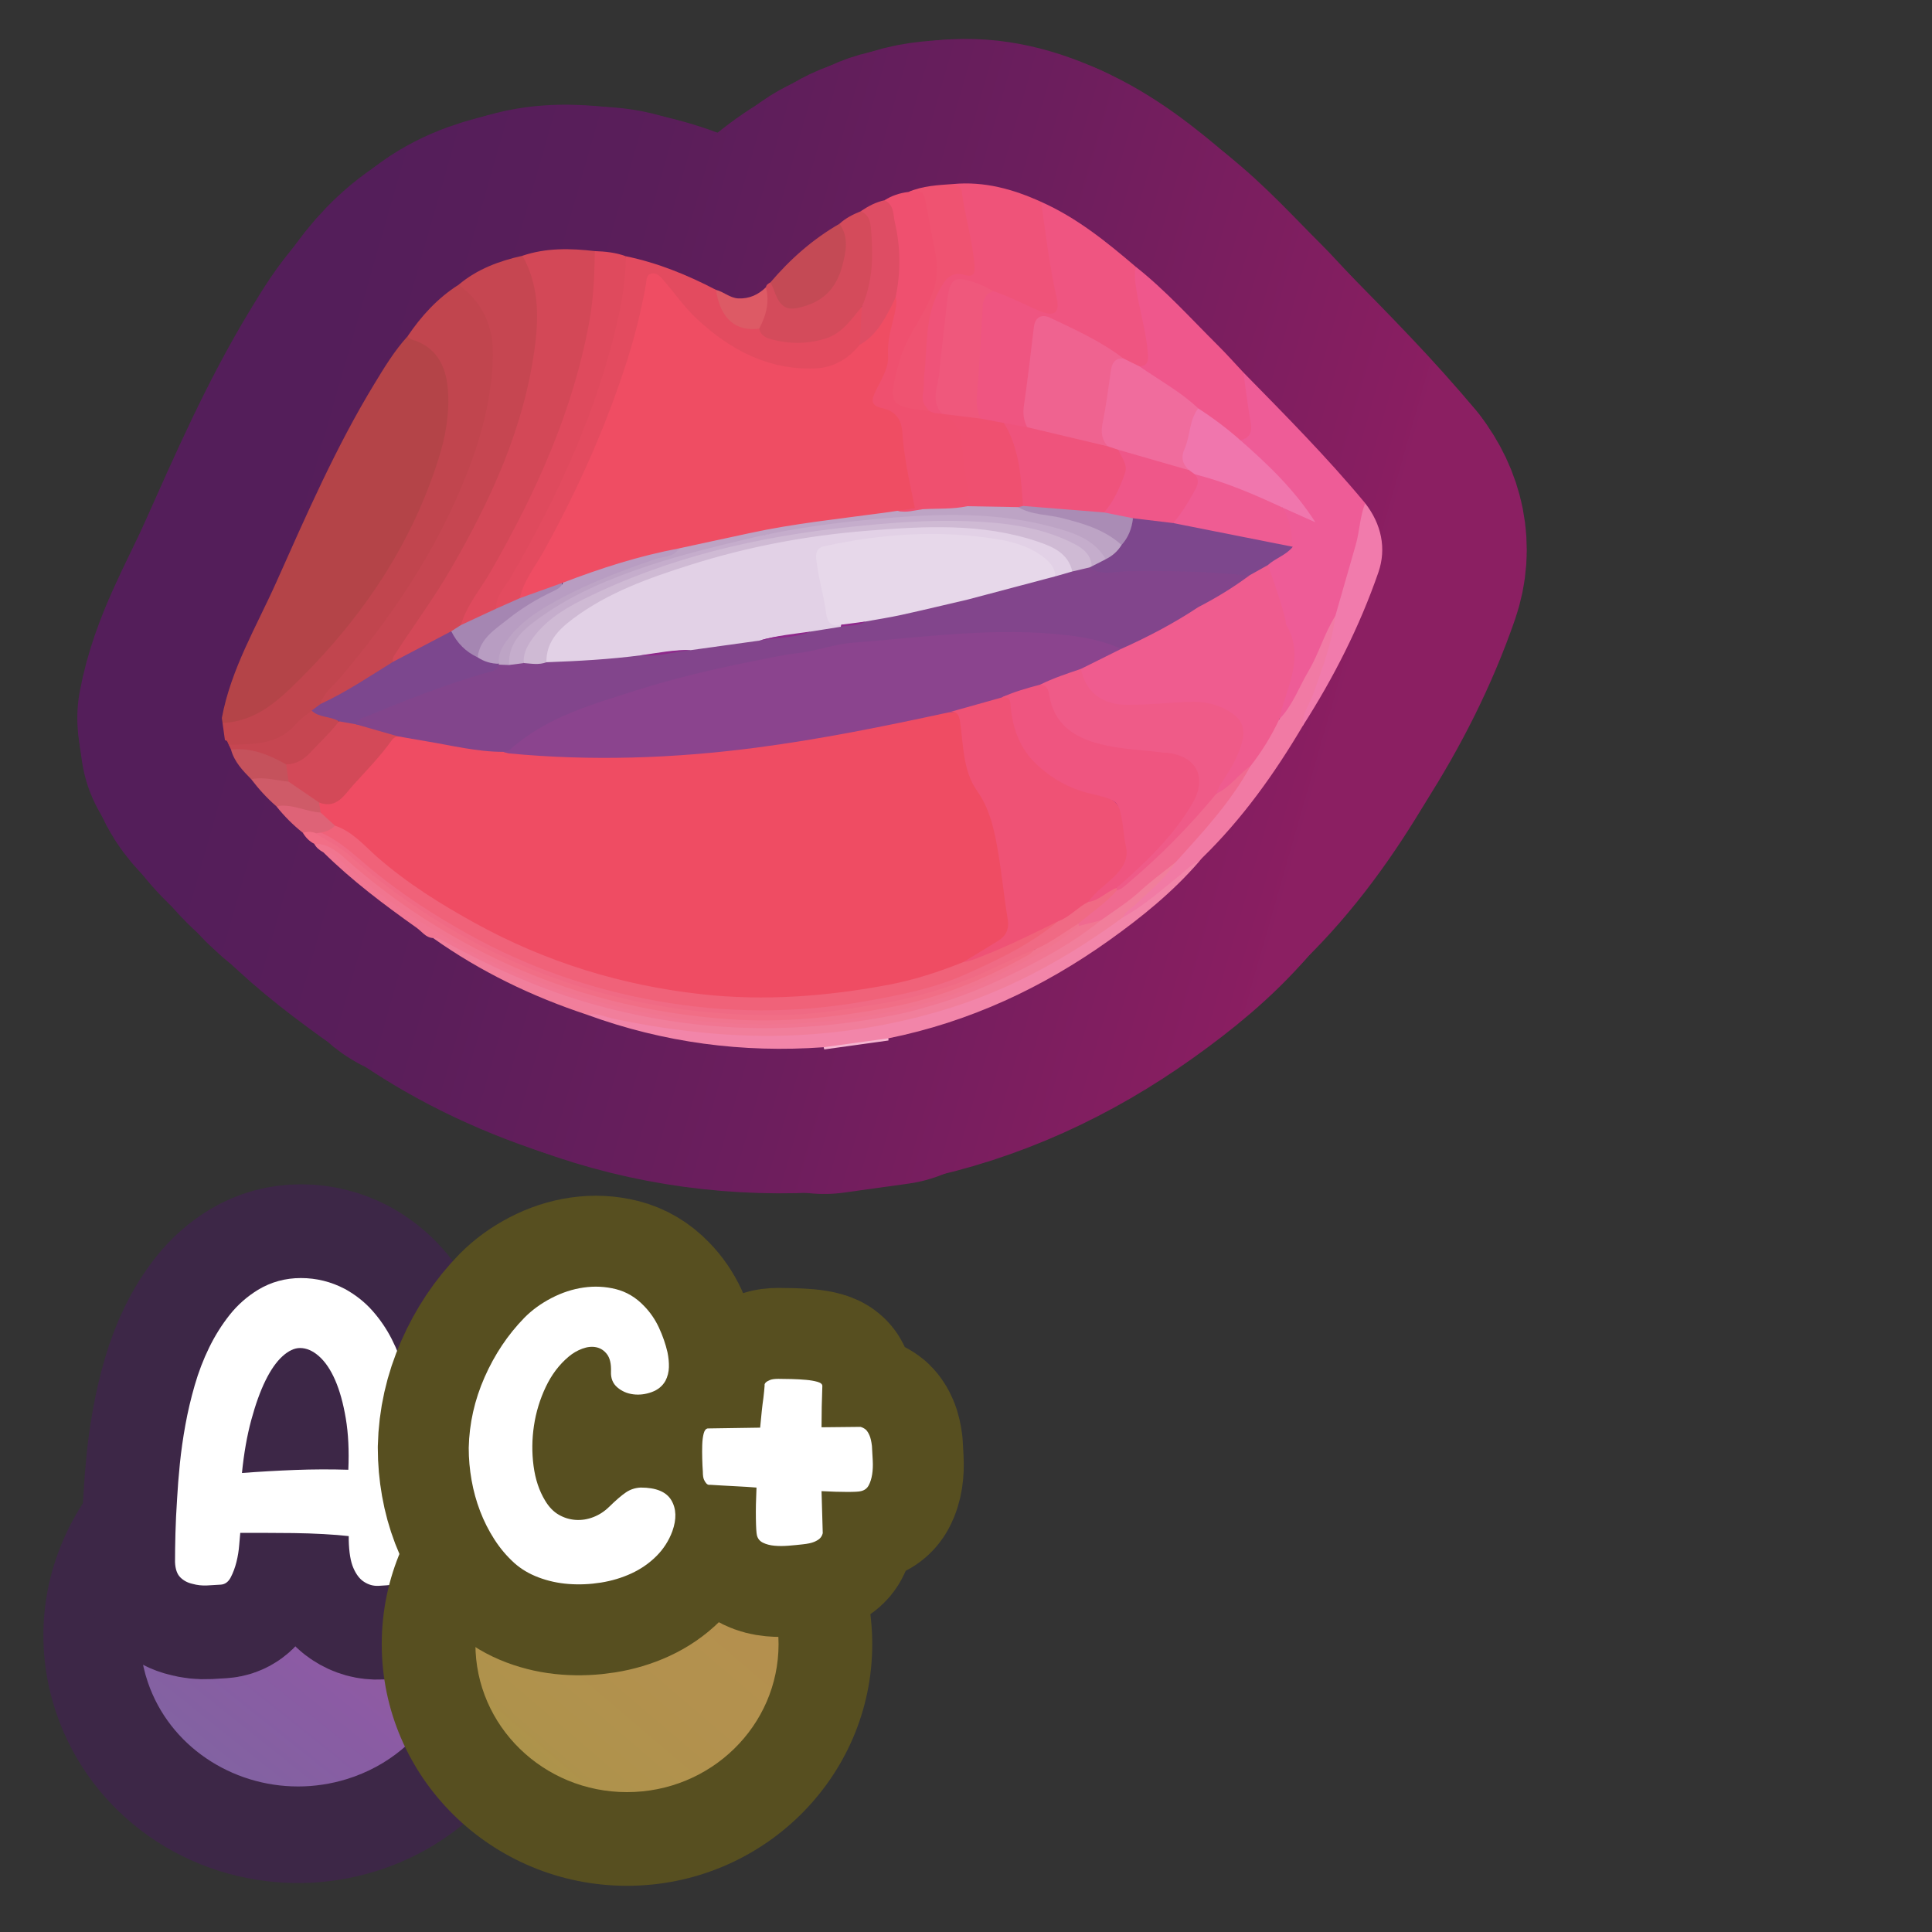 <?xml version="1.0" encoding="UTF-8"?>
<svg id="Pattern" xmlns="http://www.w3.org/2000/svg" xmlns:xlink="http://www.w3.org/1999/xlink" viewBox="0 0 280 280">
  <rect x="0" y="0" width="280" height="280" fill="#333333" stroke="none"/>
  <defs>
    <style>
      .cls-1 {
        fill: #d34958;
      }

      .cls-2 {
        fill: #cfbad4;
      }

      .cls-3 {
        fill: #f17692;
      }

      .cls-4 {
        fill: #7d478d;
      }

      .cls-5 {
        fill: #df4a5d;
      }

      .cls-6 {
        fill: #ef5379;
      }

      .cls-7 {
        fill: #ef5371;
      }

      .cls-8 {
        fill: url(#C5);
      }

      .cls-9 {
        fill: #f1758f;
      }

      .cls-10 {
        fill: #c1454e;
      }

      .cls-11 {
        fill: #ef506f;
      }

      .cls-12 {
        fill: #f6b6d1;
      }

      .cls-13 {
        fill: #82458c;
      }

      .cls-14 {
        fill: #d44b5b;
      }

      .cls-15 {
        fill: #ef5070;
      }

      .cls-16 {
        fill: #fff;
      }

      .cls-17 {
        stroke: #574f20;
        stroke-width: 26.355px;
      }

      .cls-17, .cls-18, .cls-19 {
        fill: none;
        stroke-linecap: round;
        stroke-linejoin: round;
      }

      .cls-20 {
        fill: #b89dc2;
      }

      .cls-21 {
        fill: #8e288b;
      }

      .cls-22 {
        fill: #e7d8ea;
      }

      .cls-23 {
        fill: #8b448e;
      }

      .cls-24 {
        fill: #e2d1e6;
      }

      .cls-25 {
        fill: #ef537c;
      }

      .cls-26 {
        fill: #ef5c8f;
      }

      .cls-27 {
        fill: #f06279;
      }

      .cls-28 {
        fill: #f17bac;
      }

      .cls-29 {
        fill: #f06a90;
      }

      .cls-30 {
        fill: #f16e86;
      }

      .cls-31 {
        fill: #dd5a65;
      }

      .cls-32 {
        fill: #ef6390;
      }

      .cls-33 {
        fill: #ef587c;
      }

      .cls-34 {
        fill: #ef4d63;
      }

      .cls-35 {
        fill: #c64651;
      }

      .cls-36 {
        fill: #a586b2;
      }

      .cls-37 {
        fill: #3d2747;
      }

      .cls-38 {
        fill: #ef5275;
      }

      .cls-39 {
        fill: #e34b5f;
      }

      .cls-40 {
        fill: #f06a84;
      }

      .cls-41 {
        fill: #d34857;
      }

      .cls-42 {
        fill: #ef5581;
      }

      .cls-43 {
        fill: #de4d64;
      }

      .cls-44 {
        fill: #bda4c5;
      }

      .cls-45 {
        fill: #cf5b68;
      }

      .cls-46 {
        fill: #ef4c63;
      }

      .cls-47 {
        fill: #7c478e;
      }

      .cls-48 {
        fill: #f285a9;
      }

      .cls-18 {
        stroke: url(#linear-gradient);
        stroke-width: 41.89px;
      }

      .cls-49 {
        fill: #ef5789;
      }

      .cls-50 {
        fill: #c5525c;
      }

      .cls-51 {
        fill: #ef5b88;
      }

      .cls-52 {
        fill: #aa8cb5;
      }

      .cls-53 {
        fill: #ef578c;
      }

      .cls-54 {
        fill: #574f20;
      }

      .cls-55 {
        fill: #c5adcc;
      }

      .cls-56 {
        fill: #ee5c97;
      }

      .cls-57 {
        fill: #de6377;
      }

      .cls-58 {
        fill: #f076ad;
      }

      .cls-59 {
        fill: #f17e9b;
      }

      .cls-60 {
        fill: url(#A4);
      }

      .cls-61 {
        fill: #ef5580;
      }

      .cls-62 {
        fill: #f06c9d;
      }

      .cls-63 {
        fill: #ef5c93;
      }

      .cls-19 {
        stroke: #3d2747;
        stroke-width: 27.168px;
      }

      .cls-64 {
        fill: #f17aa4;
      }

      .cls-65 {
        fill: #c44a55;
      }

      .cls-66 {
        fill: #b44448;
      }
    </style>
    <linearGradient id="linear-gradient" x1="1239.631" y1="223.883" x2="1389.078" y2="266.736" gradientTransform="translate(-1196.864 -157.392)" gradientUnits="userSpaceOnUse">
      <stop offset="0" stop-color="#541e5a"/>
      <stop offset=".246" stop-color="#5a1e5a"/>
      <stop offset=".588" stop-color="#6c1e5d"/>
      <stop offset=".985" stop-color="#891e61"/>
      <stop offset="1" stop-color="#8b1f62"/>
    </linearGradient>
    <linearGradient id="A4" x1="22.228" y1="263.317" x2="61.697" y2="213.88" gradientUnits="userSpaceOnUse">
      <stop offset="0" stop-color="#7d67a1"/>
      <stop offset=".426" stop-color="#895ca3"/>
      <stop offset=".489" stop-color="#8c5ba4"/>
      <stop offset=".828" stop-color="#985c9c"/>
      <stop offset="1" stop-color="#a15d98"/>
    </linearGradient>
    <linearGradient id="C5" x1="59.304" y1="275.264" x2="126.994" y2="195.953" gradientUnits="userSpaceOnUse">
      <stop offset="0" stop-color="#90a13d"/>
      <stop offset=".036" stop-color="#969e40"/>
      <stop offset=".159" stop-color="#a69647"/>
      <stop offset=".298" stop-color="#af924c"/>
      <stop offset=".481" stop-color="#b3914e"/>
      <stop offset=".755" stop-color="#b68f4f"/>
      <stop offset=".969" stop-color="#bf8955"/>
      <stop offset="1" stop-color="#c28857"/>
    </linearGradient>
  </defs>
  <a xlink:href="https://www.notion.so/dmmnotes/discourse-management-procedures-93edc17e0c134c24a91fd93fd090b174?pvs=4">
    <g>
      <g>
        <path class="cls-18" d="M32.151,104.056c1.315-7.084,5.009-13.232,7.893-19.679,4.357-9.742,8.619-19.55,14.183-28.698,1.461-2.403,2.92-4.826,4.831-6.924,3.363.556,5.491,2.71,6.114,6.219.681,3.838.046,7.594-1.06,11.229-3.131,10.295-8.578,19.306-15.559,27.444-2.478,2.888-5.166,5.547-8.044,8.027-1.712,1.475-3.574,2.653-5.814,3.137-.816.177-1.638.483-2.445-.039l-.1-.716Z"/>
        <path class="cls-18" d="M32.25,104.771c4.941-.184,8.239-3.377,11.404-6.538,9.032-9.021,15.989-19.406,19.88-31.666,1.052-3.314,1.667-6.741,1.364-10.251-.297-3.44-1.734-6.076-5.283-7.138-.209-.063-.373-.279-.557-.424,1.997-2.958,4.359-5.554,7.399-7.48,3.197,1.307,4.452,4.04,5.079,7.135.921,4.547-.013,8.991-1.143,13.36-2.206,8.525-6.151,16.277-10.915,23.63-3.502,5.404-7.445,10.478-11.708,15.302-.404.457-.683.983-1.036,1.467-.406.52-.946.887-1.462,1.283-.474.36-1.013.676-1.361,1.147-2.252,3.055-5.632,3.473-9.008,3.907-.654.084-1.325.137-1.739-.561-.181-.229-.148-.638-.564-.669l-.349-2.505Z"/>
        <path class="cls-18" d="M119.456,152.093c-.022-.107-.049-.213-.081-.318.267-.446.71-.635,1.18-.723,2.278-.423,4.571-.745,6.878-.955.476-.043.954.019,1.328.382.002.106.002.213-0.0.319-3.102.432-6.203.863-9.305,1.295Z"/>
        <path class="cls-18" d="M75.72,37.064c3.436-1.164,6.952-1.082,10.49-.672.567.457.384,1.093.386,1.676.014,5.816-1.013,11.482-2.676,17.022-3.458,11.522-8.693,22.231-15.108,32.381-.642,1.017-1.192,2.083-1.723,3.161-.361.577-.964.849-1.502,1.205-2.119,1.122-4.239,2.242-6.327,3.423-.707.4-1.412.962-2.337.705-.662-.863.046-1.456.443-2.076,2.591-4.042,5.459-7.899,7.849-12.077,4.704-8.221,8.685-16.734,10.87-26.003.886-3.759,1.346-7.564,1.234-11.429-.053-1.822-.513-3.556-1.165-5.251-.253-.658-.674-1.297-.434-2.065Z"/>
        <path class="cls-18" d="M75.72,37.064c2.281,4.057,2.395,8.442,1.836,12.885-1.486,11.806-6.337,22.346-12.225,32.518-2.403,4.152-5.248,7.994-7.849,12.005-.294.453-.684.853-.543,1.461.071.684-.464.935-.916,1.193-2.604,1.485-5.119,3.122-7.74,4.576-.55.305-1.119.775-1.824.323.385-1.546,1.688-2.455,2.635-3.564,7.708-9.033,14.238-18.766,18.601-29.889,2.141-5.458,3.581-11.042,3.734-16.901.111-4.255-1.412-7.84-4.971-10.395,2.69-2.278,5.882-3.452,9.262-4.21Z"/>
        <path class="cls-18" d="M150.878,29.25c5.144,2.284,9.462,5.772,13.693,9.387.818,4.246,1.926,8.44,2.283,12.767.074.899-.211,1.653-1.182,1.955-1.207.164-2.044-.669-3.022-1.122-3.098-2.072-6.428-3.736-9.749-5.405-1.747-.878-2.425-.48-2.7,1.424-.523,3.621-.908,7.261-1.389,10.887-.129.975.431,1.881.108,2.837-1.225.638-2.378-.122-3.569-.178-1.204-.316-2.546-.203-3.553-1.139-.705-.838-.813-1.83-.76-2.872.231-4.54.757-9.059.975-13.6.058-1.202.591-2.054,1.865-2.282,2.031.146,3.703,1.281,5.524,2.01.973.39,2.085,1.353,2.983.552.853-.76.221-2.062-.06-3.064-.974-3.48-1.158-7.078-1.716-10.62-.083-.526-.13-1.08.269-1.538Z"/>
        <path class="cls-18" d="M180.207,53.981c6.04,6.169,12.129,12.292,17.646,18.947.203,2.072-.457,4.027-.909,5.99-.807,3.506-1.874,6.946-3.121,10.325-1.962,4.595-4.062,9.124-6.656,13.402-.412.68-.595,1.984-1.988,1.41-.251-.82.132-1.54.382-2.269.547-1.598.939-3.235,1.339-4.872.401-1.639.142-3.16-.355-4.768-1.029-3.325-2.221-6.608-2.963-10.019.154-1.023,1.081-1.323,1.749-1.869.528-.431,1.335-.582,1.453-1.43-.026-1.726-.506-3.351-1.086-4.953.356-.899.986-.419,1.484-.239.891.322,1.712.812,2.762,1.308-2.803-3.665-5.91-6.765-9.196-9.702-.529-.472-1.458-.838-.816-1.858.764-.751.865-1.662.715-2.667-.231-1.545-.453-3.093-.64-4.644-.085-.704-.285-1.434.202-2.09Z"/>
        <path class="cls-18" d="M90.705,37.139c4.605.947,8.907,2.705,13.058,4.868.536.461.584,1.15.824,1.752.991,2.485,2.832,3.725,5.509,3.724,3.751,2.892,9.79,2.148,13.068-1.574.508-.577.742-1.579,1.835-1.435.643,1.786-.056,3.554-.066,5.331-1.57,2.934-4.23,3.918-7.338,4.007-6.697.191-12.041-2.839-16.811-7.173-1.699-1.544-3.07-3.38-4.495-5.167-.4-.502-.832-1.204-1.564-1.054-.816.167-.677,1.046-.8,1.654-2.304,11.411-6.571,22.101-11.782,32.463-2.109,4.195-4.61,8.169-6.706,12.368-1.032.831-2.138,1.49-3.522,1.491-.904-1.16-.001-2.062.518-2.925,3.194-5.31,6.126-10.758,8.7-16.392,3.754-8.22,6.914-16.639,8.47-25.592.368-2.115.335-4.3,1.102-6.345Z"/>
        <path class="cls-18" d="M128.189,29.022c1.065-.671,2.228-1.059,3.475-1.203,2.199-.62,2.384-.448,2.984,1.677.688,2.439.899,4.955,1.407,7.417.557,2.698-.042,5.103-1.245,7.461-1.282,2.511-2.679,4.962-3.784,7.564-.549,1.293-.846,2.62-.95,4.006-.138,1.848.2,2.325,2.032,2.76.758.18,1.526.324,2.296.451.745.18,1.501.313,2.241.53.199.059.389.135.579.218,1.559.724,2.329,1.977,2.552,3.652.339,2.556.728,5.106,1.052,7.665.103.816.319,1.686-.449,2.351-2.045.973-4.233.535-6.367.645-.524-.08-1.047-.166-1.496-.481-.965-2.158-1.382-4.455-1.7-6.778-.204-1.491-.451-2.978-.613-4.473-.145-1.344-.8-2.156-2.064-2.671-2.355-.96-2.526-1.471-1.448-3.825.909-1.985,1.592-3.966,1.549-6.231-.043-2.279,1.265-4.392,1.164-6.726.663-4.762.571-9.458-1.213-14.008Z"/>
        <path class="cls-18" d="M136.554,59.978c-.654-.056-1.323-.048-1.89-.46-1.108-.345-1.439-1.175-1.382-2.235.194-3.593.354-7.193.841-10.758.287-2.098,1.371-3.952,2.274-5.839.559-1.168,1.63-1.501,2.882-1.361.827.093,1.485-.117,1.365-1.138-.462-3.919-.971-7.83-2.499-11.518,4.503-.415,8.687.739,12.732,2.581.696,4.677,1.22,9.379,2.284,14.002.478,2.077-.373,2.702-2.474,1.824-2.26-.945-4.423-2.124-6.761-2.896-1.174-.015-2.167-.668-3.272-.927-1.998-.469-2.607-.164-2.824,1.832-.513,4.721-.86,9.461-1.73,14.136-.189,1.017.841,1.756.454,2.758Z"/>
        <path class="cls-18" d="M90.705,37.139c-.013,4.106-.845,8.098-1.864,12.037-3.177,12.28-8.504,23.643-14.865,34.566-.818,1.405-2.159,2.628-2.078,4.472-1.439,1.355-3.044,2.353-5.102,2.38.835-2.868,2.794-5.121,4.247-7.644,6.585-11.434,12-23.315,14.374-36.401.609-3.356.736-6.755.792-10.157,1.531.053,3.046.207,4.496.747Z"/>
        <path class="cls-18" d="M180.207,53.981c.343,2.426.625,4.862,1.054,7.273.243,1.368-.127,2.205-1.484,2.559-2.419-1.021-4.173-3-6.335-4.393-2.294-1.93-4.872-3.46-7.297-5.205-.404-.291-1.041-.42-1.004-1.123,1.262-.091,1.303-.867,1.219-1.903-.266-3.295-1.28-6.447-1.748-9.702-.138-.957-.191-1.898-.041-2.851,4.345,3.426,8.033,7.541,11.94,11.424,1.273,1.265,2.466,2.611,3.696,3.92Z"/>
        <path class="cls-18" d="M128.761,150.479c-3.128.432-6.257.863-9.385,1.295-11.756.845-23.189-.659-34.273-4.705.764-.867,1.68-.423,2.521-.238,7.654,1.684,15.361,2.92,23.229,2.855,7.295-.061,14.497-.816,21.593-2.612,10.406-2.633,19.837-7.269,28.523-13.507.439-.316.891-.616,1.364-.877,3.131-1.772,5.822-4.136,8.615-6.37.812-.649,1.427-1.865,2.821-1.443-3.798,4.396-8.284,8.022-12.983,11.376-9.697,6.92-20.297,11.853-32.024,14.226Z"/>
        <path class="cls-18" d="M124.909,44.463c-1.542,1.792-2.824,3.856-5.295,4.613-2.721.833-5.43.796-8.127.007-.666-.195-1.301-.644-1.461-1.456.2-2.018.801-3.971.976-5.994.064-.376.359-.54.651-.706.717.272.84.958,1.097,1.557.678,1.581,1.557,2.022,3.288,1.575,3.263-.841,5.004-3.093,5.726-6.269.408-1.796.188-3.575-.105-5.356.912-.832,1.991-1.38,3.127-1.828.675-.48,1.036-.016,1.205.509,1.429,4.422,1.305,8.778-.659,13.032-.075.163-.267.23-.424.316Z"/>
        <path class="cls-18" d="M138.145,26.669c.472.283,1.129.225,1.239,1.072.461,3.569,1.538,7.032,1.84,10.635.092,1.104-.014,1.871-1.379,1.479-2.014-.578-2.809.569-3.685,2.151-2.145,3.873-1.727,8.138-2.212,12.268-.104.888.019,1.814-.168,2.678-.237,1.094.15,1.864.886,2.567-6.161-.52-5.864-1.233-4.402-6.888.713-2.757,2.382-5.22,3.761-7.747,1.347-2.467,2.162-4.97,1.579-7.918-.534-2.7-.995-5.42-1.542-8.124-.329-1.626-1.441-1.055-2.395-1.023,2.069-.898,4.281-.99,6.48-1.15Z"/>
        <path class="cls-18" d="M173.768,124.877c-1.117.346-1.852,1.232-2.721,1.927-2.687,2.149-5.248,4.467-8.292,6.133-.252-.986.595-1.331,1.12-1.811,2.187-1.998,4.422-3.945,6.174-6.363,2.821-3.233,5.731-6.388,8.252-9.879.945-1.309,1.74-2.707,2.668-4.021,1.066-1.716,2.253-3.355,3.229-5.129.308-.559.497-1.235,1.197-1.487,1.95-2.002,2.851-4.642,4.24-6.985,1.515-2.556,2.294-5.474,3.891-7.993.69.621.323,1.346.157,2.018-1.054,4.268-2.297,8.473-4.309,12.409-.249.486-.297,1.042-.572,1.514-4.109,6.942-8.762,13.469-14.566,19.12-.171.166-.312.363-.467.546Z"/>
        <path class="cls-18" d="M188.802,105.211c-.096-1.776,1.002-3.168,1.555-4.73,1.3-3.672,2.684-7.312,3.168-11.211.983-3.422,1.964-6.844,2.949-10.266.576-1.999.604-4.122,1.378-6.077,2.348,3.019,3.115,6.555,1.912,10.029-2.718,7.85-6.471,15.248-10.963,22.254Z"/>
        <path class="cls-18" d="M121.659,32.435c1.447,1.972.923,4.151.384,6.176-.684,2.564-2.145,4.6-4.869,5.565-3.02,1.071-4.017.704-5.068-2.27-.119-.337-.3-.653-.452-.978,2.872-3.376,6.15-6.274,10.005-8.493Z"/>
        <path class="cls-18" d="M124.909,44.463c1.485-3.38,1.664-6.963,1.375-10.545-.092-1.136-.043-2.651-1.498-3.311,1.036-.74,2.152-1.307,3.403-1.585,1.411.636,1.247,2.146,1.504,3.23.843,3.556.842,7.189.125,10.798-.336,2.497-1.768,4.393-3.44,6.128-.452.469-.902,1.209-1.797.799.109-1.838.218-3.676.328-5.514Z"/>
        <path class="cls-18" d="M111.003,41.633c.555,2.141.034,4.107-.976,5.994-3.451.466-5.652-1.509-6.263-5.62,1.139.281,2.032,1.195,3.265,1.243,1.573.061,2.87-.537,3.974-1.616Z"/>
        <path class="cls-18" d="M170.397,124.945c-1.584,2.439-3.836,4.243-5.911,6.215-.599.569-1.396.949-1.73,1.777-7.585,5.579-15.72,10.154-24.709,13.03-6.617,2.117-13.385,3.404-20.371,3.924-9.724.724-19.225-.27-28.699-2.232-1.273-.264-2.504-.913-3.872-.591-7.98-2.634-15.473-6.248-22.34-11.118.652-.666,1.194-.135,1.766.155,5.577,2.829,11.154,5.673,17.106,7.648,7.911,2.625,16.028,4.182,24.37,4.642,6.021.332,12.027.134,17.96-.748,10.939-1.626,21.17-5.316,30.503-11.347,1.566-1.012,3.197-1.922,4.663-3.081,3.401-2.371,6.657-4.925,9.713-7.734.414-.381.838-.935,1.554-.541Z"/>
        <path class="cls-18" d="M159.533,133.387c-4.08,3.302-8.668,5.771-13.368,8.028-3.611,1.735-7.327,3.235-11.193,4.327-1.32.373-2.633.789-3.972,1.077-15.447,3.321-30.756,2.897-45.961-1.541-7.473-2.181-14.45-5.435-21.247-9.146-.337-.184-.659-.274-1.029-.183-1.063-.057-1.623-.952-2.38-1.488-4.734-3.354-9.37-6.836-13.51-10.928,1.074-.721,1.83 0,2.522.635,6.425,5.893,13.633,10.647,21.437,14.469,11.431,5.599,23.522,8.695,36.266,9.249,7.002.304,13.943-.218,20.801-1.515,10.002-1.891,19.101-5.995,27.425-11.837.345-.242.687-.488,1.069-.673,1.037-.218,1.974-1.107,3.139-.476Z"/>
        <path class="cls-18" d="M45.547,122.291c-.722-.359-1.251-.919-1.66-1.602.564-.706,1.25-.541,1.95-.275,4.708,2.179,8.208,6.021,12.33,9.01,12.119,8.787,25.567,14.185,40.345,16.343,6.558.957,13.162,1.177,19.749.542,10.233-.986,20.146-3.244,29.29-8.195.717-.388,1.439-.945,2.357-.539.274.689-.33.819-.707,1.031-7.291,4.105-15.029,6.897-23.317,8.236-10.295,1.663-20.555,1.703-30.823-.128-10.827-1.931-20.973-5.705-30.454-11.264-5.515-3.234-10.686-6.95-15.385-11.296-1.063-.983-2.542-1.065-3.676-1.863Z"/>
        <path class="cls-18" d="M45.547,122.291c2.144-.075,3.577,1.342,4.989,2.584,6.484,5.697,13.617,10.367,21.397,14.103,10.68,5.129,21.965,7.903,33.732,8.738,7.936.563,15.82-.301,23.598-1.783,7.034-1.34,13.612-4.08,19.86-7.581.301-.169.527-.469.789-.709,1.902-1.625,3.953-3.01,6.316-3.887.194.099.239.246.138.438-3.803,3.192-8.193,5.413-12.621,7.556-7.824,3.787-16.202,5.586-24.774,6.352-10.82.967-21.519.021-32.026-2.871-7.389-2.034-14.447-4.876-21.086-8.686-5.987-3.436-11.749-7.22-16.734-12.061-.64-.621-1.355-.976-2.25-.95-.548-.301-1.034-.669-1.327-1.244Z"/>
        <path class="cls-18" d="M33.163,107.945c3.508-.115,7.089.061,9.713-2.999.646-.753,1.517-1.315,2.284-1.964,1.414.351,3.042.194,3.987,1.67-1.916,2.911-3.668,6.019-7.669,6.46-2.514-1.315-5.267-1.867-7.999-2.483-.105-.228-.211-.456-.316-.683Z"/>
        <path class="cls-18" d="M40.055,116.855c-1.358-1.173-2.556-2.493-3.639-3.92,1.757-1.231,3.509-.312,5.264.004,1.838.867,3.53,1.941,4.878,3.497.196.468.248.932-.037,1.387-2.278.499-4.323-.555-6.465-.968Z"/>
        <path class="cls-18" d="M41.823,113.284c-1.799-.168-3.571-.749-5.407-.349-1.239-1.258-2.463-2.527-2.937-4.307,2.94-.301,5.516.752,7.997,2.154.723.75.891,1.576.347,2.501Z"/>
        <path class="cls-18" d="M40.055,116.855c2.236-.436,4.239.791,6.399.898,1.09.318,2.033.797,2.258,2.064-.446.857-1.23,1.098-2.112,1.159-.284-.017-.558-.075-.812-.21-.623-.277-1.258-.247-1.9-.078-1.43-1.125-2.699-2.411-3.833-3.833Z"/>
        <path class="cls-18" d="M49.123,104.536c-1.225-.762-2.857-.489-3.963-1.554.433-.319.866-.639,1.299-.958,3.686-1.7,7.04-3.969,10.479-6.093,2.821-1.482,5.642-2.964,8.463-4.446,1.325,1.158,2.389,2.615,3.985,3.461.928.591,2.127.573,2.983,1.329.057.185.047.364-.027.542-.572.898-1.554,1.078-2.456,1.355-5.39,1.652-10.656,3.641-15.854,5.814-.775.324-1.54.663-2.228,1.154-1.01.32-1.909.135-2.682-.603Z"/>
        <path class="cls-18" d="M69.223,95.267c-1.732-.798-2.985-2.08-3.821-3.782.465-.297.929-.594,1.394-.891,1.701-.793,3.402-1.586,5.102-2.379,1.146-.508,2.291-1.016,3.437-1.524,1.737-1.503,3.814-2.168,6.045-2.45.18,1.103.161,1.212-1.117,1.878-2.293,1.195-4.485,2.542-6.568,4.074-1.863,1.37-3.331,3.075-4.473,5.074Z"/>
        <path class="cls-18" d="M148.868,61.911c-.517-.979-.639-1.975-.478-3.101.542-3.775.997-7.564,1.439-11.353.186-1.594,1.211-1.961,2.385-1.401,3.647,1.74,7.351,3.404,10.588,5.89-.928.751-1.365,1.699-1.472,2.914-.13,1.482-.302,2.973-.645,4.427-.427,1.81-.645,3.609-.091,5.43-.416.368-.896.272-1.359.159-3.012-.734-6.024-1.472-9.046-2.166-.517-.119-1.063-.235-1.323-.8Z"/>
        <path class="cls-18" d="M148.868,61.911c3.893.925,7.786,1.849,11.679,2.774.702-.221,1.29-.011,1.81.47,1.464,1.568,1.501,3.32.54,5.114-.827,1.544-1.209,3.408-2.945,4.345-2.04.35-4.033-.238-6.053-.323-1.306-.054-2.618-.119-3.922-.24-.704-.066-1.454-.074-1.919-.767-.209-2.758-1.309-5.371-1.418-8.126-.057-1.439-1.329-2.414-1.155-3.858l3.383.61Z"/>
        <path class="cls-18" d="M162.08,65.192c-.511-.169-1.022-.338-1.533-.507-.926-1.012-1.002-2.136-.733-3.464.493-2.435.815-4.906,1.158-7.369.156-1.12.507-1.954,1.831-1.905.779.382,1.558.764,2.337,1.146,2.855,2.008,5.96,3.667,8.515,6.094-.048,1.544-.705,2.952-1.103,4.403-.431,1.573-.784,3.048-.193,4.62-.305.259-.673.288-1.017.176-2.84-.925-5.742-1.651-8.56-2.649-.288-.102-.496-.327-.703-.544Z"/>
        <path class="cls-18" d="M136.554,59.978c-1.76-1.859-.595-3.952-.421-5.935.291-3.325.739-6.636,1.088-9.957.41-3.898.967-4.274,4.632-2.935.72.263,1.383.681,2.073,1.028-.974.399-1.444,1.087-1.503,2.176-.241,4.404-.478,8.811-.863,13.203-.101,1.154.145,2.115.562,3.11-1.331.699-2.62.069-3.906-.168-.559-.103-1.096-.377-1.662-.515l.001-.007Z"/>
        <path class="cls-18" d="M136.554,59.984c1.856.228,3.712.456,5.568.684,1.121.211,2.243.422,3.364.632,2.287,3.695,2.476,7.873,2.776,12.027-.187.286-.467.436-.782.536-2.111.313-4.235.055-6.353.117-.407.012-.836-.095-.943-.615.534-.515.251-1.129.176-1.698-.33-2.495-.81-4.978-.994-7.482-.149-2.024-1.033-3.363-2.812-4.2Z"/>
        <path class="cls-18" d="M185.394,104.248c-1.13,2.422-2.53,4.678-4.17,6.786-1.147,1.191-1.98,2.689-3.468,3.547-.485.28-.9.876-1.561.333-.209-.867.311-1.489.725-2.144.963-1.527,1.888-3.075,2.452-4.802.705-2.16.267-3.382-1.69-4.56-1.702-1.025-3.585-1.243-5.548-1.214-2.881.042-5.736.609-8.625.411-1.944-.134-3.841-.445-5.324-1.871-1.059-1.019-1.952-2.139-1.733-3.759.675-1.242,2.054-1.355,3.137-1.939.896-.483,1.828-.899,2.729-1.372,3.828-1.759,7.49-3.831,11.141-5.922,2.505-1.498,5.008-3,7.417-4.653.928-.463,1.648-1.433,2.869-1.188.96,2.625,1.885,5.261,2.566,7.975.058.232.01.513.123.706,2.282,3.906.752,7.653-.443,11.421-.234.738-.399,1.497-.596,2.247Z"/>
        <path class="cls-18" d="M183.744,81.899c-.875.489-1.751.979-2.626,1.468-.838.458-1.736.395-2.64.32-5.823-.479-11.656-.474-17.492-.351-1.066.022-2.188.175-3.059-.699-.114-.172-.133-.358-.06-.551.507-.707,1.333-.925,2.041-1.324.988-.467,1.744-1.21,2.415-2.053.935-1.143.992-2.74,1.995-3.849,1.978-.33,3.849.44,5.785.549,5.005.914,9.972,2.023,14.981,2.917.819.146,1.68.214,2.278.919-.965,1.213-2.506,1.642-3.619,2.654Z"/>
        <path class="cls-18" d="M172.338,68.145c-.966-.858-1.213-1.868-.674-3.062.857-1.899.653-4.158,1.991-5.896,2.156,1.389,4.201,2.925,6.121,4.626,4.039,3.537,7.903,7.238,10.857,11.884-1.589-.713-3.179-1.426-4.768-2.138-.57.308-1.038-.051-1.51-.259-3.657-1.606-7.387-3.019-11.184-4.258-.372-.21-.873-.304-.832-.897Z"/>
        <path class="cls-18" d="M173.163,68.738c4.424,1.106,8.585,2.906,12.702,4.821,1.165,1.72,1.28,3.717,1.498,5.686-5.776-1.145-11.552-2.291-17.328-3.436.259-1.136.934-2.053,1.591-2.973.881-1.233,1.569-2.528,1.538-4.098Z"/>
        <path class="cls-18" d="M81.585,84.447c-2.083.748-4.167,1.495-6.25,2.243.565-2.575,2.246-4.593,3.48-6.822,4.889-8.835,8.993-18.009,12.071-27.625,1.15-3.592,2.041-7.265,2.725-10.982.111-.601-.029-1.453.846-1.619.74-.14,1.239.435,1.659.917,1.651,1.893,3.066,3.982,4.927,5.704,4.833,4.474,10.318,7.391,17.095,7.129,2.64-.102,4.788-1.35,6.445-3.416,2.298-1.27,3.487-3.449,4.634-5.661.215-.415.402-.844.602-1.267.226.911-.022,1.784-.224,2.657-.442,1.912-1.024,3.758-.893,5.81.12,1.875-1.027,3.532-1.816,5.199-.602,1.272-.739,2.081.985,2.449,1.804.385,2.769,1.495,2.903,3.519.245,3.703,1.078,7.334,1.833,10.966-.653.841-1.66.663-2.53.882-10.519,1.426-21.065,2.698-31.349,5.465-5.054.599-9.746,2.512-14.55,4.023-.836.263-1.643.812-2.593.426Z"/>
        <path class="cls-18" d="M98.424,79.471c3.43-.74,6.86-1.479,10.289-2.222,6.352-1.377,12.812-2.038,19.24-2.914.714-.097,1.427-.205,2.141-.308,1.226.268,2.395-.377,3.614-.226,2.16-.131,4.338.018,6.476-.437,2.463.044,4.926.089,7.389.133,2.797.614,5.66.874,8.429,1.656,1.926.544,3.715,1.345,5.412,2.374.545.33,1.208.617,1.128,1.454-.554.919-1.332,1.592-2.288,2.067-1.432-.653-2.324-2.017-3.787-2.698-4.577-2.132-9.441-2.743-14.385-2.953-6.608-.281-13.195-.137-19.757.888-3.378.528-6.748,1.2-10.205,1.159-1.892-.022-3.519,1.1-5.351,1.496-5.398,1.165-10.701,2.717-15.884,4.65-4.126,1.54-8.081,3.43-11.748,5.877-2.513,1.678-4.51,3.787-5.187,6.871-.564.514-1.123.362-1.678-.017l.037-.126c-.908-1.185-.122-2.192.447-3.113,1.422-2.304,3.506-3.943,5.796-5.322,5.864-3.531,12.15-6.045,18.769-7.756.392-.101.832-.159,1.104-.533Z"/>
        <path class="cls-18" d="M133.709,73.801c-1.199.158-2.384.557-3.614.226.837-.125,1.674-.25,2.511-.376.377-.019.772-.169,1.103.15Z"/>
        <path class="cls-18" d="M176.31,115.001c1.984-.893,3.16-2.789,4.914-3.966-2.856,5.223-6.877,9.539-10.827,13.911-1.711,1.377-3.499,2.669-5.111,4.152-1.778,1.636-3.808,2.898-5.753,4.29-1.056.269-2.112.538-3.168.807-.018-.119-.036-.238-.053-.358.055-.754.622-1.128,1.159-1.493,1.535-1.043,2.765-2.448,4.256-3.542,4.77-3.734,9.062-7.96,12.973-12.581.437-.517.703-1.306,1.611-1.219Z"/>
        <path class="cls-18" d="M161.854,129.052c-1.625,1.852-3.685,3.201-5.542,4.784-2.118,1.294-4.091,2.832-6.4,3.807-3.897,1.53-7.548,3.623-11.515,5.001-3.446,1.197-6.956,2.188-10.544,2.775-4.9.802-9.813,1.655-14.797,1.704-8.164.079-16.224-.773-24.165-2.769-9.566-2.404-18.448-6.316-26.72-11.666-4.088-2.644-7.996-5.518-11.599-8.793-1.435-1.304-3.248-1.996-4.784-3.127.239-.034.478-.068.717-.102,2.725.266,4.473,2.195,6.359,3.824,7.445,6.431,15.792,11.373,24.883,15.056,10.831,4.389,22.113,6.556,33.806,6.372,15.04-.236,29.191-3.49,41.546-12.61,1.586-.859,2.866-2.182,4.491-2.987,1.538-.2,2.514-1.755,4.147-1.729.179.117.218.271.118.46Z"/>
        <path class="cls-18" d="M49.123,104.536c.832.149,1.664.297,2.496.446,2.166.106,4.281.4,6.148,1.633-2.343,3.485-5.293,6.454-8.174,9.471-.906.948-2.146,1.309-3.336.229-1.478-1.01-2.956-2.021-4.433-3.032-.116-.834-.231-1.668-.347-2.501,1.472-.026,2.546-.694,3.554-1.783,1.371-1.481,2.876-2.838,4.093-4.463Z"/>
        <path class="cls-18" d="M46.256,116.316c2.569.949,3.642-1.117,4.943-2.549,1.919-2.112,3.922-4.16,5.585-6.494.219-.308.508-.498.881-.559.766-.696,1.611-.256,2.396-.109,4.369.822,8.738,1.633,13.175,2.023,8.71.741,17.409.836,26.139.183,7.578-.566,15.063-1.768,22.547-2.935,4.199-.655,8.405-1.489,12.518-2.662.928-.264,1.89-.364,2.848-.468,1.538-.22,2.189.581,2.378,2.001.206,1.549.429,3.097.653,4.644.227,1.563.572,3.145,1.457,4.425,2.416,3.497,3.123,7.49,3.682,11.553.352,2.561.692,5.124,1.071,7.681.239,1.615-.327,2.822-1.622,3.735-1.576,1.11-3.285,1.994-4.986,2.884-4.585,2.06-9.415,3.217-14.36,4.057-10.558,1.793-21.074,1.733-31.579-.345-11.967-2.367-22.911-7.094-33.07-13.852-4.232-2.815-7.788-6.422-11.94-9.295-.2-.138-.294-.377-.427-.577-.697-.635-1.394-1.269-2.091-1.904-.066-.479-.132-.959-.198-1.438Z"/>
        <path class="cls-18" d="M48.545,119.658c2.555.847,4.259,2.92,6.167,4.587,4.33,3.781,9.146,6.785,14.13,9.534,10.271,5.663,21.281,9.045,32.942,10.324,9.082.996,18.09.293,27.017-1.387,3.686-.694,7.285-1.875,10.789-3.272,4.022-1.93,8.178-3.577,12.093-5.733.524-.288,1.056-.605,1.666-.192-4,3.339-8.646,5.559-13.352,7.661-4.678,2.089-9.647,3.057-14.675,3.944-10.061,1.774-20.095,1.722-30.107-.055-9.629-1.709-18.765-4.904-27.342-9.674-4.835-2.689-9.465-5.673-13.743-9.168-2.446-1.998-4.675-4.265-7.625-5.562.776-.142,1.489-.41,2.041-1.007Z"/>
        <path class="cls-18" d="M72.946,108.964c-3.819.006-7.508-.933-11.241-1.547-1.348-.222-2.693-.468-4.039-.703-2.016-.577-4.032-1.154-6.047-1.731.341-.927,1.249-1.044,1.997-1.353,5.451-2.258,10.938-4.411,16.616-6.058.709-.206,1.736-.236,2.041-1.249.499.019.998.037,1.497.056.572-.581,1.324-.639,2.07-.713,1.153-.057,2.314.078,3.462-.143,4.498-.406,9.025-.412,13.506-1.035,2.475.164,4.859-.489,7.281-.805,3.282-.478,6.566-.937,9.851-1.379,2.529-.339,5.097-.431,7.55-1.235,1.367-.468,2.815-.458,4.218-.712,1.258-.214,2.565-.195,3.75-.772,4.571-.873,9.107-1.905,13.623-3.031.349-.087.71-.088,1.068-.036,2.204.598,4.411.052,6.603-.059,8.476-.432,16.937-.492,25.375.579.629.08,1.37.083,1.515.965-3.536,2.348-7.281,4.309-11.151,6.04-.658-.03-1.314.009-1.965-.192-6.085-1.886-12.346-1.725-18.611-1.622-5.841.096-11.633.838-17.422,1.439-5.183.538-10.309,1.686-15.437,2.715-6.437,1.293-12.794,2.865-19.036,4.884-3.893,1.259-7.739,2.657-11.357,4.614-1.12.606-2.143,1.327-3.141,2.107-.747.584-1.489,1.256-2.575.978Z"/>
        <path class="cls-18" d="M98.424,79.471c-.79,1.331-2.312,1.154-3.49,1.564-5.648,1.961-11.217,4.074-16.332,7.218-2.05,1.26-3.9,2.775-5.292,4.778-.66.95-1.154,1.956-1.001,3.165-1.122.002-2.15-.311-3.086-.929.32-2.755,2.538-4.054,4.405-5.547,1.996-1.595,4.195-2.924,6.518-4.022.591-.28,1.194-.565,1.44-1.25,5.481-2.106,11.058-3.888,16.839-4.976Z"/>
        <path class="cls-18" d="M173.163,68.738c.628.694.483,1.433.092,2.16-.931,1.729-1.95,3.402-3.22,4.911-1.944-.234-3.888-.468-5.832-.703-1.501.226-3.003.458-4.198-.842,1.439-1.627,2.266-3.573,3.002-5.586.523-1.429-.508-2.356-.928-3.486,3.419.984,6.839,1.969,10.258,2.953.275.198.55.395.825.593Z"/>
        <path class="cls-18" d="M160.005,74.264c1.399.281,2.798.561,4.198.842-.167,1.457-.656,2.777-1.66,3.875-2.465-2.233-5.525-3.107-8.653-3.904-2.103-.536-4.373-.418-6.317-1.58.229-.056.459-.113.688-.17,3.915.312,7.829.625,11.744.937Z"/>
        <path class="cls-18" d="M72.946,108.964c.337-.113.756-.135,1-.352,5.17-4.615,11.649-6.461,18.024-8.487,5.691-1.808,11.493-3.179,17.357-4.343,2.112-.419,4.221-.886,6.355-1.131,2.689-.309,5.23-1.303,7.938-1.509,10.411-.792,20.796-2.327,31.275-1.053,2.613.318,5.182.835,7.593,1.952-1.945.968-3.891,1.935-5.836,2.902-1.624,1.613-3.937,1.693-5.861,2.64-1.829.784-3.788,1.179-5.64,1.895-2.492.916-5.046,1.564-7.701,1.775-9.265,2.007-18.549,3.891-27.961,5.118-11.876,1.548-23.764,1.952-35.694.822-.288-.027-.567-.15-.85-.228Z"/>
        <path class="cls-18" d="M150.756,99.219c1.896-.94,3.899-1.601,5.897-2.277.697,3.326,2.99,5.203,6.746,5.205,2.919.002,5.838-.288,8.758-.424,2.322-.108,4.477.304,6.458,1.687,1.617,1.129,1.849,2.534,1.37,4.234-.543,1.922-1.515,3.647-2.615,5.292-.439.656-.861,1.297-1.06,2.065-3.889,4.71-8.147,9.054-12.822,12.99-.507.427-.962.903-1.634,1.061-.016-.121-.033-.242-.049-.363.108-.73.713-1.083,1.179-1.534,2.985-2.879,5.846-5.871,8.389-9.155,1.381-1.784,2.113-3.691,1.538-6.034-.285-1.161-.795-1.771-1.929-2.038-1.706-.402-3.446-.5-5.175-.695-2.149-.243-4.312-.407-6.414-.936-3.934-.992-6.911-3.042-7.77-7.311-.136-.675-.596-1.17-.867-1.767Z"/>
        <path class="cls-18" d="M173.64,88.001c-2.509-.877-5.159-.853-7.746-1.036-6.733-.475-13.471-.275-20.216.093-1.734.095-3.642.995-5.383-.177.363-.65,1.047-.787,1.665-.932,3.597-.848,7.111-2.009,10.716-2.818.909-.11,1.742-.505,2.625-.716.858-.134,1.678-.87,2.591-.172,1.731,1.276,3.731.561,5.547.539,5.729-.07,11.438.016,17.138.607.177.018.36-.014.54-.022-2.358,1.761-4.861,3.289-7.477,4.634Z"/>
        <path class="cls-18" d="M157.893,82.242c-.829.193-1.657.386-2.486.579-3.866-5.081-9.66-5.197-15.184-5.64-9.044-.726-18.036.285-26.907,1.939-8.106,1.512-16.07,3.673-23.604,7.175-2.419,1.124-4.675,2.497-6.774,4.119-1.491,1.152-2.805,2.483-3.138,4.476-.072.43-.311.777-.608,1.087-1.077.419-2.177.197-3.273.118-.875-1.18-.124-2.188.42-3.141,1.387-2.429,3.576-4.05,5.937-5.399,5.859-3.348,12.196-5.488,18.662-7.33,3.053-.87,6.144-1.611,9.226-2.298,3.966-.884,8.017-1.496,12.082-1.826,1.501-.122,2.976-.397,4.471-.517,7.767-.625,15.528-.884,23.225.686,2.539.518,5.039,1.238,7.098,2.928.877.72,1.818,1.502,1.188,2.883-.112.054-.223.108-.335.162Z"/>
        <path class="cls-18" d="M158.227,82.081c-.113-1.931-1.561-2.795-3.015-3.5-4.742-2.301-9.862-2.864-15.045-3.049-5.634-.201-11.222.233-16.833.819-13.56,1.416-26.642,4.447-38.899,10.562-2.915,1.454-5.646,3.197-7.514,5.994-.647.969-1.125,1.982-1.002,3.188-.717.094-1.433.188-2.15.282-.129-3.526,2.372-5.389,4.795-7.096,4.731-3.333,10.053-5.517,15.526-7.334,4.647-1.543,9.394-2.697,14.154-3.837,6.705-1.606,13.544-2.467,20.359-3.034,8.01-.666,16.132-.833,24.036,1.325,2.952.806,5.914,1.733,7.618,4.648-.676.344-1.352.688-2.028,1.032Z"/>
        <path class="cls-18" d="M137.45,103.252c2.575-.722,5.151-1.444,7.726-2.165,1.162-.675,1.491.096,1.697,1.004.252,1.111.333,2.25.689,3.349,1.634,5.043,5.487,7.743,10.263,8.959,3.619.922,5.26,2.633,5.682,6.429.362,3.254-.314,5.602-2.791,7.612-.981.796-2.012,1.515-3.011,2.281-1.548.783-2.691,2.196-4.356,2.798-3.318,1.62-6.611,3.291-10.043,4.666-1.217.488-2.407,1.045-3.715,1.259,1.678-1.023,3.362-2.038,5.033-3.073,1.187-.735,1.66-1.712,1.416-3.186-.58-3.498-.895-7.042-1.531-10.528-.511-2.802-1.158-5.563-2.885-8.008-2.093-2.963-1.983-6.6-2.482-10.021-.16-1.1-.483-1.704-1.691-1.375Z"/>
        <path class="cls-18" d="M157.705,130.72c1.068-1.541,2.666-2.544,3.953-3.865,1.213-1.244,1.943-2.555,1.484-4.353-.192-.752-.229-1.544-.337-2.318-.572-4.111-.662-4.213-4.709-5.15-3.12-.722-5.835-2.268-8.082-4.471-2.157-2.117-3.189-4.871-3.519-7.883-.085-.777.059-1.843-1.319-1.593,1.786-.844,3.682-1.357,5.579-1.867.94.033,1.182.734,1.296,1.458.679,4.309,3.651,6.233,7.506,7.188,3.027.75,6.156.823,9.234,1.235.118.016.241-.013.36-0,4.283.466,5.872,3.592,3.626,7.396-2.829,4.79-6.808,8.585-10.973,12.194-1.443.523-2.498,1.827-4.099,2.031Z"/>
        <path class="cls-18" d="M79.191,95.978c-.039-2.907,1.714-4.703,3.846-6.301,5.124-3.842,11.056-5.927,17.06-7.827,8.311-2.63,16.862-4.233,25.521-4.925,8.335-.667,16.757-1.172,24.891,1.607,2.149.734,4.306,1.677,4.898,4.29-.816.235-1.631.469-2.447.704-2.074-3.337-5.432-4.397-9.008-4.97-5.322-.853-10.666-.763-16.024-.29-2.408.212-4.755.7-7.109,1.168-1.944.386-2.034.636-1.874,2.55.197,2.356.989,4.586,1.35,6.903.135.865.762,1.159,1.437,1.446.187.131.229.299.127.503-1.428.227-2.855.453-4.283.68-2.452.676-5.052.518-7.482,1.32-3.324.462-6.647.923-9.971,1.385-2.434-.103-4.776.697-7.195.741-4.559.602-9.145.846-13.736,1.015Z"/>
        <path class="cls-18" d="M121.966,90.534c-1.514.361-2.051-.225-2.257-1.785-.343-2.6-1.14-5.13-1.417-7.76-.111-1.054.237-1.625,1.209-1.836,8.423-1.834,16.902-2.407,25.44-.933,2.123.367,4.194,1.014,5.991,2.304,1.049.753,1.944,1.601,2.027,3.001-4.221,1.119-8.442,2.238-12.663,3.356-3.214.748-6.422,1.524-9.645,2.233-1.739.382-3.503.65-5.255.969-1.127.273-2.264.47-3.429.45Z"/>
        <path class="cls-18" d="M110.093,92.836c2.443-.732,4.974-.961,7.482-1.32-2.402.964-4.994.848-7.482,1.32Z"/>
        <path class="cls-18" d="M92.928,94.962c2.388-.342,4.763-.82,7.195-.741-2.402.21-4.743,1.011-7.195.741Z"/>
        <path class="cls-18" d="M121.966,90.534c1.143-.15,2.286-.3,3.429-.45-1.085.693-2.359.498-3.537.752.044-.098.079-.198.108-.302Z"/>
      </g>
      <g>
        <path class="cls-66" d="M32.151,104.056c1.315-7.084,5.009-13.232,7.893-19.679,4.357-9.742,8.619-19.55,14.183-28.698,1.461-2.403,2.92-4.826,4.831-6.924,3.363.556,5.491,2.71,6.114,6.219.681,3.838.046,7.594-1.06,11.229-3.131,10.295-8.578,19.306-15.559,27.444-2.478,2.888-5.166,5.547-8.044,8.027-1.712,1.475-3.574,2.653-5.814,3.137-.816.177-1.638.483-2.445-.039l-.1-.716Z"/>
        <path class="cls-10" d="M32.25,104.771c4.941-.184,8.239-3.377,11.404-6.538,9.032-9.021,15.989-19.406,19.88-31.666,1.052-3.314,1.667-6.741,1.364-10.251-.297-3.44-1.734-6.076-5.283-7.138-.209-.063-.373-.279-.557-.424,1.997-2.958,4.359-5.554,7.399-7.48,3.197,1.307,4.452,4.04,5.079,7.135.921,4.547-.013,8.991-1.143,13.36-2.206,8.525-6.151,16.277-10.915,23.63-3.502,5.404-7.445,10.478-11.708,15.302-.404.457-.683.983-1.036,1.467-.406.52-.946.887-1.462,1.283-.474.36-1.013.676-1.361,1.147-2.252,3.055-5.632,3.473-9.008,3.907-.654.084-1.325.137-1.739-.561-.181-.229-.148-.638-.564-.669l-.349-2.505Z"/>
        <path class="cls-12" d="M119.456,152.093c-.022-.107-.049-.213-.081-.318.267-.446.71-.635,1.18-.723,2.278-.423,4.571-.745,6.878-.955.476-.043.954.019,1.328.382.002.106.002.213-0.0.319-3.102.432-6.203.863-9.305,1.295Z"/>
        <path class="cls-41" d="M75.72,37.064c3.436-1.164,6.952-1.082,10.49-.672.567.457.384,1.093.386,1.676.014,5.816-1.013,11.482-2.676,17.022-3.458,11.522-8.693,22.231-15.108,32.381-.642,1.017-1.192,2.083-1.723,3.161-.361.577-.964.849-1.502,1.205-2.119,1.122-4.239,2.242-6.327,3.423-.707.4-1.412.962-2.337.705-.662-.863.046-1.456.443-2.076,2.591-4.042,5.459-7.899,7.849-12.077,4.704-8.221,8.685-16.734,10.87-26.003.886-3.759,1.346-7.564,1.234-11.429-.053-1.822-.513-3.556-1.165-5.251-.253-.658-.674-1.297-.434-2.065Z"/>
        <path class="cls-35" d="M75.72,37.064c2.281,4.057,2.395,8.442,1.836,12.885-1.486,11.806-6.337,22.346-12.225,32.518-2.403,4.152-5.248,7.994-7.849,12.005-.294.453-.684.853-.543,1.461.071.684-.464.935-.916,1.193-2.604,1.485-5.119,3.122-7.74,4.576-.55.305-1.119.775-1.824.323.385-1.546,1.688-2.455,2.635-3.564,7.708-9.033,14.238-18.766,18.601-29.889,2.141-5.458,3.581-11.042,3.734-16.901.111-4.255-1.412-7.84-4.971-10.395,2.69-2.278,5.882-3.452,9.262-4.21Z"/>
        <path class="cls-42" d="M150.878,29.25c5.144,2.284,9.462,5.772,13.693,9.387.818,4.246,1.926,8.44,2.283,12.767.074.899-.211,1.653-1.182,1.955-1.207.164-2.044-.669-3.022-1.122-3.098-2.072-6.428-3.736-9.749-5.405-1.747-.878-2.425-.48-2.7,1.424-.523,3.621-.908,7.261-1.389,10.887-.129.975.431,1.881.108,2.837-1.225.638-2.378-.122-3.569-.178-1.204-.316-2.546-.203-3.553-1.139-.705-.838-.813-1.83-.76-2.872.231-4.54.757-9.059.975-13.6.058-1.202.591-2.054,1.865-2.282,2.031.146,3.703,1.281,5.524,2.01.973.39,2.085,1.353,2.983.552.853-.76.221-2.062-.06-3.064-.974-3.48-1.158-7.078-1.716-10.62-.083-.526-.13-1.08.269-1.538Z"/>
        <path class="cls-56" d="M180.207,53.981c6.04,6.169,12.129,12.292,17.646,18.947.203,2.072-.457,4.027-.909,5.99-.807,3.506-1.874,6.946-3.121,10.325-1.962,4.595-4.062,9.124-6.656,13.402-.412.68-.595,1.984-1.988,1.41-.251-.82.132-1.54.382-2.269.547-1.598.939-3.235,1.339-4.872.401-1.639.142-3.16-.355-4.768-1.029-3.325-2.221-6.608-2.963-10.019.154-1.023,1.081-1.323,1.749-1.869.528-.431,1.335-.582,1.453-1.43-.026-1.726-.506-3.351-1.086-4.953.356-.899.986-.419,1.484-.239.891.322,1.712.812,2.762,1.308-2.803-3.665-5.91-6.765-9.196-9.702-.529-.472-1.458-.838-.816-1.858.764-.751.865-1.662.715-2.667-.231-1.545-.453-3.093-.64-4.644-.085-.704-.285-1.434.202-2.09Z"/>
        <path class="cls-39" d="M90.705,37.139c4.605.947,8.907,2.705,13.058,4.868.536.461.584,1.15.824,1.752.991,2.485,2.832,3.725,5.509,3.724,3.751,2.892,9.79,2.148,13.068-1.574.508-.577.742-1.579,1.835-1.435.643,1.786-.056,3.554-.066,5.331-1.57,2.934-4.23,3.918-7.338,4.007-6.697.191-12.041-2.839-16.811-7.173-1.699-1.544-3.07-3.38-4.495-5.167-.4-.502-.832-1.204-1.564-1.054-.816.167-.677,1.046-.8,1.654-2.304,11.411-6.571,22.101-11.782,32.463-2.109,4.195-4.61,8.169-6.706,12.368-1.032.831-2.138,1.49-3.522,1.491-.904-1.16-.001-2.062.518-2.925,3.194-5.31,6.126-10.758,8.7-16.392,3.754-8.22,6.914-16.639,8.47-25.592.368-2.115.335-4.3,1.102-6.345Z"/>
        <path class="cls-11" d="M128.189,29.022c1.065-.671,2.228-1.059,3.475-1.203,2.199-.62,2.384-.448,2.984,1.677.688,2.439.899,4.955,1.407,7.417.557,2.698-.042,5.103-1.245,7.461-1.282,2.511-2.679,4.962-3.784,7.564-.549,1.293-.846,2.62-.95,4.006-.138,1.848.2,2.325,2.032,2.76.758.18,1.526.324,2.296.451.745.18,1.501.313,2.241.53.199.059.389.135.579.218,1.559.724,2.329,1.977,2.552,3.652.339,2.556.728,5.106,1.052,7.665.103.816.319,1.686-.449,2.351-2.045.973-4.233.535-6.367.645-.524-.08-1.047-.166-1.496-.481-.965-2.158-1.382-4.455-1.7-6.778-.204-1.491-.451-2.978-.613-4.473-.145-1.344-.8-2.156-2.064-2.671-2.355-.96-2.526-1.471-1.448-3.825.909-1.985,1.592-3.966,1.549-6.231-.043-2.279,1.265-4.392,1.164-6.726.663-4.762.571-9.458-1.213-14.008Z"/>
        <path class="cls-6" d="M136.554,59.978c-.654-.056-1.323-.048-1.89-.46-1.108-.345-1.439-1.175-1.382-2.235.194-3.593.354-7.193.841-10.758.287-2.098,1.371-3.952,2.274-5.839.559-1.168,1.63-1.501,2.882-1.361.827.093,1.485-.117,1.365-1.138-.462-3.919-.971-7.83-2.499-11.518,4.503-.415,8.687.739,12.732,2.581.696,4.677,1.22,9.379,2.284,14.002.478,2.077-.373,2.702-2.474,1.824-2.26-.945-4.423-2.124-6.761-2.896-1.174-.015-2.167-.668-3.272-.927-1.998-.469-2.607-.164-2.824,1.832-.513,4.721-.86,9.461-1.73,14.136-.189,1.017.841,1.756.454,2.758Z"/>
        <path class="cls-5" d="M90.705,37.139c-.013,4.106-.845,8.098-1.864,12.037-3.177,12.28-8.504,23.643-14.865,34.566-.818,1.405-2.159,2.628-2.078,4.472-1.439,1.355-3.044,2.353-5.102,2.38.835-2.868,2.794-5.121,4.247-7.644,6.585-11.434,12-23.315,14.374-36.401.609-3.356.736-6.755.792-10.157,1.531.053,3.046.207,4.496.747Z"/>
        <path class="cls-53" d="M180.207,53.981c.343,2.426.625,4.862,1.054,7.273.243,1.368-.127,2.205-1.484,2.559-2.419-1.021-4.173-3-6.335-4.393-2.294-1.93-4.872-3.46-7.297-5.205-.404-.291-1.041-.42-1.004-1.123,1.262-.091,1.303-.867,1.219-1.903-.266-3.295-1.28-6.447-1.748-9.702-.138-.957-.191-1.898-.041-2.851,4.345,3.426,8.033,7.541,11.94,11.424,1.273,1.265,2.466,2.611,3.696,3.92Z"/>
        <path class="cls-48" d="M128.761,150.479c-3.128.432-6.257.863-9.385,1.295-11.756.845-23.189-.659-34.273-4.705.764-.867,1.68-.423,2.521-.238,7.654,1.684,15.361,2.92,23.229,2.855,7.295-.061,14.497-.816,21.593-2.612,10.406-2.633,19.837-7.269,28.523-13.507.439-.316.891-.616,1.364-.877,3.131-1.772,5.822-4.136,8.615-6.37.812-.649,1.427-1.865,2.821-1.443-3.798,4.396-8.284,8.022-12.983,11.376-9.697,6.92-20.297,11.853-32.024,14.226Z"/>
        <path class="cls-14" d="M124.909,44.463c-1.542,1.792-2.824,3.856-5.295,4.613-2.721.833-5.43.796-8.127.007-.666-.195-1.301-.644-1.461-1.456.2-2.018.801-3.971.976-5.994.064-.376.359-.54.651-.706.717.272.84.958,1.097,1.557.678,1.581,1.557,2.022,3.288,1.575,3.263-.841,5.004-3.093,5.726-6.269.408-1.796.188-3.575-.105-5.356.912-.832,1.991-1.38,3.127-1.828.675-.48,1.036-.016,1.205.509,1.429,4.422,1.305,8.778-.659,13.032-.075.163-.267.23-.424.316Z"/>
        <path class="cls-7" d="M138.145,26.669c.472.283,1.129.225,1.239,1.072.461,3.569,1.538,7.032,1.84,10.635.092,1.104-.014,1.871-1.379,1.479-2.014-.578-2.809.569-3.685,2.151-2.145,3.873-1.727,8.138-2.212,12.268-.104.888.019,1.814-.168,2.678-.237,1.094.15,1.864.886,2.567-6.161-.52-5.864-1.233-4.402-6.888.713-2.757,2.382-5.22,3.761-7.747,1.347-2.467,2.162-4.97,1.579-7.918-.534-2.7-.995-5.42-1.542-8.124-.329-1.626-1.441-1.055-2.395-1.023,2.069-.898,4.281-.99,6.48-1.15Z"/>
        <path class="cls-64" d="M173.768,124.877c-1.117.346-1.852,1.232-2.721,1.927-2.687,2.149-5.248,4.467-8.292,6.133-.252-.986.595-1.331,1.12-1.811,2.187-1.998,4.422-3.945,6.174-6.363,2.821-3.233,5.731-6.388,8.252-9.879.945-1.309,1.74-2.707,2.668-4.021,1.066-1.716,2.253-3.355,3.229-5.129.308-.559.497-1.235,1.197-1.487,1.95-2.002,2.851-4.642,4.24-6.985,1.515-2.556,2.294-5.474,3.891-7.993.69.621.323,1.346.157,2.018-1.054,4.268-2.297,8.473-4.309,12.409-.249.486-.297,1.042-.572,1.514-4.109,6.942-8.762,13.469-14.566,19.12-.171.166-.312.363-.467.546Z"/>
        <path class="cls-28" d="M188.802,105.211c-.096-1.776,1.002-3.168,1.555-4.73,1.3-3.672,2.684-7.312,3.168-11.211.983-3.422,1.964-6.844,2.949-10.266.576-1.999.604-4.122,1.378-6.077,2.348,3.019,3.115,6.555,1.912,10.029-2.718,7.85-6.471,15.248-10.963,22.254Z"/>
        <path class="cls-65" d="M121.659,32.435c1.447,1.972.923,4.151.384,6.176-.684,2.564-2.145,4.6-4.869,5.565-3.02,1.071-4.017.704-5.068-2.27-.119-.337-.3-.653-.452-.978,2.872-3.376,6.15-6.274,10.005-8.493Z"/>
        <path class="cls-43" d="M124.909,44.463c1.485-3.38,1.664-6.963,1.375-10.545-.092-1.136-.043-2.651-1.498-3.311,1.036-.74,2.152-1.307,3.403-1.585,1.411.636,1.247,2.146,1.504,3.23.843,3.556.842,7.189.125,10.798-.336,2.497-1.768,4.393-3.44,6.128-.452.469-.902,1.209-1.797.799.109-1.838.218-3.676.328-5.514Z"/>
        <path class="cls-31" d="M111.003,41.633c.555,2.141.034,4.107-.976,5.994-3.451.466-5.652-1.509-6.263-5.62,1.139.281,2.032,1.195,3.265,1.243,1.573.061,2.87-.537,3.974-1.616Z"/>
        <path class="cls-59" d="M170.397,124.945c-1.584,2.439-3.836,4.243-5.911,6.215-.599.569-1.396.949-1.73,1.777-7.585,5.579-15.72,10.154-24.709,13.03-6.617,2.117-13.385,3.404-20.371,3.924-9.724.724-19.225-.27-28.699-2.232-1.273-.264-2.504-.913-3.872-.591-7.98-2.634-15.473-6.248-22.34-11.118.652-.666,1.194-.135,1.766.155,5.577,2.829,11.154,5.673,17.106,7.648,7.911,2.625,16.028,4.182,24.37,4.642,6.021.332,12.027.134,17.96-.748,10.939-1.626,21.17-5.316,30.503-11.347,1.566-1.012,3.197-1.922,4.663-3.081,3.401-2.371,6.657-4.925,9.713-7.734.414-.381.838-.935,1.554-.541Z"/>
        <path class="cls-3" d="M159.533,133.387c-4.08,3.302-8.668,5.771-13.368,8.028-3.611,1.735-7.327,3.235-11.193,4.327-1.32.373-2.633.789-3.972,1.077-15.447,3.321-30.756,2.897-45.961-1.541-7.473-2.181-14.45-5.435-21.247-9.146-.337-.184-.659-.274-1.029-.183-1.063-.057-1.623-.952-2.38-1.488-4.734-3.354-9.37-6.836-13.51-10.928,1.074-.721,1.83 0,2.522.635,6.425,5.893,13.633,10.647,21.437,14.469,11.431,5.599,23.522,8.695,36.266,9.249,7.002.304,13.943-.218,20.801-1.515,10.002-1.891,19.101-5.995,27.425-11.837.345-.242.687-.488,1.069-.673,1.037-.218,1.974-1.107,3.139-.476Z"/>
        <path class="cls-30" d="M45.547,122.291c-.722-.359-1.251-.919-1.66-1.602.564-.706,1.25-.541,1.95-.275,4.708,2.179,8.208,6.021,12.33,9.01,12.119,8.787,25.567,14.185,40.345,16.343,6.558.957,13.162,1.177,19.749.542,10.233-.986,20.146-3.244,29.29-8.195.717-.388,1.439-.945,2.357-.539.274.689-.33.819-.707,1.031-7.291,4.105-15.029,6.897-23.317,8.236-10.295,1.663-20.555,1.703-30.823-.128-10.827-1.931-20.973-5.705-30.454-11.264-5.515-3.234-10.686-6.95-15.385-11.296-1.063-.983-2.542-1.065-3.676-1.863Z"/>
        <path class="cls-9" d="M45.547,122.291c2.144-.075,3.577,1.342,4.989,2.584,6.484,5.697,13.617,10.367,21.397,14.103,10.68,5.129,21.965,7.903,33.732,8.738,7.936.563,15.82-.301,23.598-1.783,7.034-1.34,13.612-4.08,19.86-7.581.301-.169.527-.469.789-.709,1.902-1.625,3.953-3.01,6.316-3.887.194.099.239.246.138.438-3.803,3.192-8.193,5.413-12.621,7.556-7.824,3.787-16.202,5.586-24.774,6.352-10.82.967-21.519.021-32.026-2.871-7.389-2.034-14.447-4.876-21.086-8.686-5.987-3.436-11.749-7.22-16.734-12.061-.64-.621-1.355-.976-2.25-.95-.548-.301-1.034-.669-1.327-1.244Z"/>
        <path class="cls-35" d="M33.163,107.945c3.508-.115,7.089.061,9.713-2.999.646-.753,1.517-1.315,2.284-1.964,1.414.351,3.042.194,3.987,1.67-1.916,2.911-3.668,6.019-7.669,6.46-2.514-1.315-5.267-1.867-7.999-2.483-.105-.228-.211-.456-.316-.683Z"/>
        <path class="cls-45" d="M40.055,116.855c-1.358-1.173-2.556-2.493-3.639-3.92,1.757-1.231,3.509-.312,5.264.004,1.838.867,3.53,1.941,4.878,3.497.196.468.248.932-.037,1.387-2.278.499-4.323-.555-6.465-.968Z"/>
        <path class="cls-50" d="M41.823,113.284c-1.799-.168-3.571-.749-5.407-.349-1.239-1.258-2.463-2.527-2.937-4.307,2.94-.301,5.516.752,7.997,2.154.723.75.891,1.576.347,2.501Z"/>
        <path class="cls-57" d="M40.055,116.855c2.236-.436,4.239.791,6.399.898,1.09.318,2.033.797,2.258,2.064-.446.857-1.23,1.098-2.112,1.159-.284-.017-.558-.075-.812-.21-.623-.277-1.258-.247-1.9-.078-1.43-1.125-2.699-2.411-3.833-3.833Z"/>
        <path class="cls-47" d="M49.123,104.536c-1.225-.762-2.857-.489-3.963-1.554.433-.319.866-.639,1.299-.958,3.686-1.7,7.04-3.969,10.479-6.093,2.821-1.482,5.642-2.964,8.463-4.446,1.325,1.158,2.389,2.615,3.985,3.461.928.591,2.127.573,2.983,1.329.057.185.047.364-.027.542-.572.898-1.554,1.078-2.456,1.355-5.39,1.652-10.656,3.641-15.854,5.814-.775.324-1.54.663-2.228,1.154-1.01.32-1.909.135-2.682-.603Z"/>
        <path class="cls-36" d="M69.223,95.267c-1.732-.798-2.985-2.08-3.821-3.782.465-.297.929-.594,1.394-.891,1.701-.793,3.402-1.586,5.102-2.379,1.146-.508,2.291-1.016,3.437-1.524,1.737-1.503,3.814-2.168,6.045-2.45.18,1.103.161,1.212-1.117,1.878-2.293,1.195-4.485,2.542-6.568,4.074-1.863,1.37-3.331,3.075-4.473,5.074Z"/>
        <path class="cls-32" d="M148.868,61.911c-.517-.979-.639-1.975-.478-3.101.542-3.775.997-7.564,1.439-11.353.186-1.594,1.211-1.961,2.385-1.401,3.647,1.74,7.351,3.404,10.588,5.89-.928.751-1.365,1.699-1.472,2.914-.13,1.482-.302,2.973-.645,4.427-.427,1.81-.645,3.609-.091,5.43-.416.368-.896.272-1.359.159-3.012-.734-6.024-1.472-9.046-2.166-.517-.119-1.063-.235-1.323-.8Z"/>
        <path class="cls-25" d="M148.868,61.911c3.893.925,7.786,1.849,11.679,2.774.702-.221,1.29-.011,1.81.47,1.464,1.568,1.501,3.32.54,5.114-.827,1.544-1.209,3.408-2.945,4.345-2.04.35-4.033-.238-6.053-.323-1.306-.054-2.618-.119-3.922-.24-.704-.066-1.454-.074-1.919-.767-.209-2.758-1.309-5.371-1.418-8.126-.057-1.439-1.329-2.414-1.155-3.858l3.383.61Z"/>
        <path class="cls-62" d="M162.08,65.192c-.511-.169-1.022-.338-1.533-.507-.926-1.012-1.002-2.136-.733-3.464.493-2.435.815-4.906,1.158-7.369.156-1.12.507-1.954,1.831-1.905.779.382,1.558.764,2.337,1.146,2.855,2.008,5.96,3.667,8.515,6.094-.048,1.544-.705,2.952-1.103,4.403-.431,1.573-.784,3.048-.193,4.62-.305.259-.673.288-1.017.176-2.84-.925-5.742-1.651-8.56-2.649-.288-.102-.496-.327-.703-.544Z"/>
        <path class="cls-33" d="M136.554,59.978c-1.76-1.859-.595-3.952-.421-5.935.291-3.325.739-6.636,1.088-9.957.41-3.898.967-4.274,4.632-2.935.72.263,1.383.681,2.073,1.028-.974.399-1.444,1.087-1.503,2.176-.241,4.404-.478,8.811-.863,13.203-.101,1.154.145,2.115.562,3.11-1.331.699-2.62.069-3.906-.168-.559-.103-1.096-.377-1.662-.515l.001-.007Z"/>
        <path class="cls-15" d="M136.554,59.984c1.856.228,3.712.456,5.568.684,1.121.211,2.243.422,3.364.632,2.287,3.695,2.476,7.873,2.776,12.027-.187.286-.467.436-.782.536-2.111.313-4.235.055-6.353.117-.407.012-.836-.095-.943-.615.534-.515.251-1.129.176-1.698-.33-2.495-.81-4.978-.994-7.482-.149-2.024-1.033-3.363-2.812-4.2Z"/>
        <path class="cls-26" d="M185.394,104.248c-1.13,2.422-2.53,4.678-4.17,6.786-1.147,1.191-1.98,2.689-3.468,3.547-.485.28-.9.876-1.561.333-.209-.867.311-1.489.725-2.144.963-1.527,1.888-3.075,2.452-4.802.705-2.16.267-3.382-1.69-4.56-1.702-1.025-3.585-1.243-5.548-1.214-2.881.042-5.736.609-8.625.411-1.944-.134-3.841-.445-5.324-1.871-1.059-1.019-1.952-2.139-1.733-3.759.675-1.242,2.054-1.355,3.137-1.939.896-.483,1.828-.899,2.729-1.372,3.828-1.759,7.49-3.831,11.141-5.922,2.505-1.498,5.008-3,7.417-4.653.928-.463,1.648-1.433,2.869-1.188.96,2.625,1.885,5.261,2.566,7.975.058.232.01.513.123.706,2.282,3.906.752,7.653-.443,11.421-.234.738-.399,1.497-.596,2.247Z"/>
        <path class="cls-4" d="M183.744,81.899c-.875.489-1.751.979-2.626,1.468-.838.458-1.736.395-2.64.32-5.823-.479-11.656-.474-17.492-.351-1.066.022-2.188.175-3.059-.699-.114-.172-.133-.358-.06-.551.507-.707,1.333-.925,2.041-1.324.988-.467,1.744-1.21,2.415-2.053.935-1.143.992-2.74,1.995-3.849,1.978-.33,3.849.44,5.785.549,5.005.914,9.972,2.023,14.981,2.917.819.146,1.68.214,2.278.919-.965,1.213-2.506,1.642-3.619,2.654Z"/>
        <path class="cls-58" d="M172.338,68.145c-.966-.858-1.213-1.868-.674-3.062.857-1.899.653-4.158,1.991-5.896,2.156,1.389,4.201,2.925,6.121,4.626,4.039,3.537,7.903,7.238,10.857,11.884-1.589-.713-3.179-1.426-4.768-2.138-.57.308-1.038-.051-1.51-.259-3.657-1.606-7.387-3.019-11.184-4.258-.372-.21-.873-.304-.832-.897Z"/>
        <path class="cls-63" d="M173.163,68.738c4.424,1.106,8.585,2.906,12.702,4.821,1.165,1.72,1.28,3.717,1.498,5.686-5.776-1.145-11.552-2.291-17.328-3.436.259-1.136.934-2.053,1.591-2.973.881-1.233,1.569-2.528,1.538-4.098Z"/>
        <path class="cls-34" d="M81.585,84.447c-2.083.748-4.167,1.495-6.25,2.243.565-2.575,2.246-4.593,3.48-6.822,4.889-8.835,8.993-18.009,12.071-27.625,1.15-3.592,2.041-7.265,2.725-10.982.111-.601-.029-1.453.846-1.619.74-.14,1.239.435,1.659.917,1.651,1.893,3.066,3.982,4.927,5.704,4.833,4.474,10.318,7.391,17.095,7.129,2.64-.102,4.788-1.35,6.445-3.416,2.298-1.27,3.487-3.449,4.634-5.661.215-.415.402-.844.602-1.267.226.911-.022,1.784-.224,2.657-.442,1.912-1.024,3.758-.893,5.81.12,1.875-1.027,3.532-1.816,5.199-.602,1.272-.739,2.081.985,2.449,1.804.385,2.769,1.495,2.903,3.519.245,3.703,1.078,7.334,1.833,10.966-.653.841-1.66.663-2.53.882-10.519,1.426-21.065,2.698-31.349,5.465-5.054.599-9.746,2.512-14.55,4.023-.836.263-1.643.812-2.593.426Z"/>
        <path class="cls-44" d="M98.424,79.471c3.43-.74,6.86-1.479,10.289-2.222,6.352-1.377,12.812-2.038,19.24-2.914.714-.097,1.427-.205,2.141-.308,1.226.268,2.395-.377,3.614-.226,2.16-.131,4.338.018,6.476-.437,2.463.044,4.926.089,7.389.133,2.797.614,5.66.874,8.429,1.656,1.926.544,3.715,1.345,5.412,2.374.545.33,1.208.617,1.128,1.454-.554.919-1.332,1.592-2.288,2.067-1.432-.653-2.324-2.017-3.787-2.698-4.577-2.132-9.441-2.743-14.385-2.953-6.608-.281-13.195-.137-19.757.888-3.378.528-6.748,1.2-10.205,1.159-1.892-.022-3.519,1.1-5.351,1.496-5.398,1.165-10.701,2.717-15.884,4.65-4.126,1.54-8.081,3.43-11.748,5.877-2.513,1.678-4.51,3.787-5.187,6.871-.564.514-1.123.362-1.678-.017l.037-.126c-.908-1.185-.122-2.192.447-3.113,1.422-2.304,3.506-3.943,5.796-5.322,5.864-3.531,12.15-6.045,18.769-7.756.392-.101.832-.159,1.104-.533Z"/>
        <path class="cls-15" d="M133.709,73.801c-1.199.158-2.384.557-3.614.226.837-.125,1.674-.25,2.511-.376.377-.019.772-.169,1.103.15Z"/>
        <path class="cls-29" d="M176.31,115.001c1.984-.893,3.16-2.789,4.914-3.966-2.856,5.223-6.877,9.539-10.827,13.911-1.711,1.377-3.499,2.669-5.111,4.152-1.778,1.636-3.808,2.898-5.753,4.29-1.056.269-2.112.538-3.168.807-.018-.119-.036-.238-.053-.358.055-.754.622-1.128,1.159-1.493,1.535-1.043,2.765-2.448,4.256-3.542,4.77-3.734,9.062-7.96,12.973-12.581.437-.517.703-1.306,1.611-1.219Z"/>
        <path class="cls-40" d="M161.854,129.052c-1.625,1.852-3.685,3.201-5.542,4.784-2.118,1.294-4.091,2.832-6.4,3.807-3.897,1.53-7.548,3.623-11.515,5.001-3.446,1.197-6.956,2.188-10.544,2.775-4.9.802-9.813,1.655-14.797,1.704-8.164.079-16.224-.773-24.165-2.769-9.566-2.404-18.448-6.316-26.72-11.666-4.088-2.644-7.996-5.518-11.599-8.793-1.435-1.304-3.248-1.996-4.784-3.127.239-.034.478-.068.717-.102,2.725.266,4.473,2.195,6.359,3.824,7.445,6.431,15.792,11.373,24.883,15.056,10.831,4.389,22.113,6.556,33.806,6.372,15.04-.236,29.191-3.49,41.546-12.61,1.586-.859,2.866-2.182,4.491-2.987,1.538-.2,2.514-1.755,4.147-1.729.179.117.218.271.118.46Z"/>
        <path class="cls-1" d="M49.123,104.536c.832.149,1.664.297,2.496.446,2.166.106,4.281.4,6.148,1.633-2.343,3.485-5.293,6.454-8.174,9.471-.906.948-2.146,1.309-3.336.229-1.478-1.01-2.956-2.021-4.433-3.032-.116-.834-.231-1.668-.347-2.501,1.472-.026,2.546-.694,3.554-1.783,1.371-1.481,2.876-2.838,4.093-4.463Z"/>
        <path class="cls-46" d="M46.256,116.316c2.569.949,3.642-1.117,4.943-2.549,1.919-2.112,3.922-4.16,5.585-6.494.219-.308.508-.498.881-.559.766-.696,1.611-.256,2.396-.109,4.369.822,8.738,1.633,13.175,2.023,8.71.741,17.409.836,26.139.183,7.578-.566,15.063-1.768,22.547-2.935,4.199-.655,8.405-1.489,12.518-2.662.928-.264,1.89-.364,2.848-.468,1.538-.22,2.189.581,2.378,2.001.206,1.549.429,3.097.653,4.644.227,1.563.572,3.145,1.457,4.425,2.416,3.497,3.123,7.49,3.682,11.553.352,2.561.692,5.124,1.071,7.681.239,1.615-.327,2.822-1.622,3.735-1.576,1.11-3.285,1.994-4.986,2.884-4.585,2.06-9.415,3.217-14.36,4.057-10.558,1.793-21.074,1.733-31.579-.345-11.967-2.367-22.911-7.094-33.07-13.852-4.232-2.815-7.788-6.422-11.94-9.295-.2-.138-.294-.377-.427-.577-.697-.635-1.394-1.269-2.091-1.904-.066-.479-.132-.959-.198-1.438Z"/>
        <path class="cls-27" d="M48.545,119.658c2.555.847,4.259,2.92,6.167,4.587,4.33,3.781,9.146,6.785,14.13,9.534,10.271,5.663,21.281,9.045,32.942,10.324,9.082.996,18.09.293,27.017-1.387,3.686-.694,7.285-1.875,10.789-3.272,4.022-1.93,8.178-3.577,12.093-5.733.524-.288,1.056-.605,1.666-.192-4,3.339-8.646,5.559-13.352,7.661-4.678,2.089-9.647,3.057-14.675,3.944-10.061,1.774-20.095,1.722-30.107-.055-9.629-1.709-18.765-4.904-27.342-9.674-4.835-2.689-9.465-5.673-13.743-9.168-2.446-1.998-4.675-4.265-7.625-5.562.776-.142,1.489-.41,2.041-1.007Z"/>
        <path class="cls-13" d="M72.946,108.964c-3.819.006-7.508-.933-11.241-1.547-1.348-.222-2.693-.468-4.039-.703-2.016-.577-4.032-1.154-6.047-1.731.341-.927,1.249-1.044,1.997-1.353,5.451-2.258,10.938-4.411,16.616-6.058.709-.206,1.736-.236,2.041-1.249.499.019.998.037,1.497.056.572-.581,1.324-.639,2.07-.713,1.153-.057,2.314.078,3.462-.143,4.498-.406,9.025-.412,13.506-1.035,2.475.164,4.859-.489,7.281-.805,3.282-.478,6.566-.937,9.851-1.379,2.529-.339,5.097-.431,7.55-1.235,1.367-.468,2.815-.458,4.218-.712,1.258-.214,2.565-.195,3.75-.772,4.571-.873,9.107-1.905,13.623-3.031.349-.087.71-.088,1.068-.036,2.204.598,4.411.052,6.603-.059,8.476-.432,16.937-.492,25.375.579.629.08,1.37.083,1.515.965-3.536,2.348-7.281,4.309-11.151,6.04-.658-.03-1.314.009-1.965-.192-6.085-1.886-12.346-1.725-18.611-1.622-5.841.096-11.633.838-17.422,1.439-5.183.538-10.309,1.686-15.437,2.715-6.437,1.293-12.794,2.865-19.036,4.884-3.893,1.259-7.739,2.657-11.357,4.614-1.12.606-2.143,1.327-3.141,2.107-.747.584-1.489,1.256-2.575.978Z"/>
        <path class="cls-20" d="M98.424,79.471c-.79,1.331-2.312,1.154-3.49,1.564-5.648,1.961-11.217,4.074-16.332,7.218-2.05,1.26-3.9,2.775-5.292,4.778-.66.95-1.154,1.956-1.001,3.165-1.122.002-2.15-.311-3.086-.929.32-2.755,2.538-4.054,4.405-5.547,1.996-1.595,4.195-2.924,6.518-4.022.591-.28,1.194-.565,1.44-1.25,5.481-2.106,11.058-3.888,16.839-4.976Z"/>
        <path class="cls-49" d="M173.163,68.738c.628.694.483,1.433.092,2.16-.931,1.729-1.95,3.402-3.22,4.911-1.944-.234-3.888-.468-5.832-.703-1.501.226-3.003.458-4.198-.842,1.439-1.627,2.266-3.573,3.002-5.586.523-1.429-.508-2.356-.928-3.486,3.419.984,6.839,1.969,10.258,2.953.275.198.55.395.825.593Z"/>
        <path class="cls-52" d="M160.005,74.264c1.399.281,2.798.561,4.198.842-.167,1.457-.656,2.777-1.66,3.875-2.465-2.233-5.525-3.107-8.653-3.904-2.103-.536-4.373-.418-6.317-1.58.229-.056.459-.113.688-.17,3.915.312,7.829.625,11.744.937Z"/>
        <path class="cls-23" d="M72.946,108.964c.337-.113.756-.135,1-.352,5.17-4.615,11.649-6.461,18.024-8.487,5.691-1.808,11.493-3.179,17.357-4.343,2.112-.419,4.221-.886,6.355-1.131,2.689-.309,5.23-1.303,7.938-1.509,10.411-.792,20.796-2.327,31.275-1.053,2.613.318,5.182.835,7.593,1.952-1.945.968-3.891,1.935-5.836,2.902-1.624,1.613-3.937,1.693-5.861,2.64-1.829.784-3.788,1.179-5.64,1.895-2.492.916-5.046,1.564-7.701,1.775-9.265,2.007-18.549,3.891-27.961,5.118-11.876,1.548-23.764,1.952-35.694.822-.288-.027-.567-.15-.85-.228Z"/>
        <path class="cls-51" d="M150.756,99.219c1.896-.94,3.899-1.601,5.897-2.277.697,3.326,2.99,5.203,6.746,5.205,2.919.002,5.838-.288,8.758-.424,2.322-.108,4.477.304,6.458,1.687,1.617,1.129,1.849,2.534,1.37,4.234-.543,1.922-1.515,3.647-2.615,5.292-.439.656-.861,1.297-1.06,2.065-3.889,4.71-8.147,9.054-12.822,12.99-.507.427-.962.903-1.634,1.061-.016-.121-.033-.242-.049-.363.108-.73.713-1.083,1.179-1.534,2.985-2.879,5.846-5.871,8.389-9.155,1.381-1.784,2.113-3.691,1.538-6.034-.285-1.161-.795-1.771-1.929-2.038-1.706-.402-3.446-.5-5.175-.695-2.149-.243-4.312-.407-6.414-.936-3.934-.992-6.911-3.042-7.77-7.311-.136-.675-.596-1.17-.867-1.767Z"/>
        <path class="cls-13" d="M173.64,88.001c-2.509-.877-5.159-.853-7.746-1.036-6.733-.475-13.471-.275-20.216.093-1.734.095-3.642.995-5.383-.177.363-.65,1.047-.787,1.665-.932,3.597-.848,7.111-2.009,10.716-2.818.909-.11,1.742-.505,2.625-.716.858-.134,1.678-.87,2.591-.172,1.731,1.276,3.731.561,5.547.539,5.729-.07,11.438.016,17.138.607.177.018.36-.014.54-.022-2.358,1.761-4.861,3.289-7.477,4.634Z"/>
        <path class="cls-2" d="M157.893,82.242c-.829.193-1.657.386-2.486.579-3.866-5.081-9.66-5.197-15.184-5.64-9.044-.726-18.036.285-26.907,1.939-8.106,1.512-16.07,3.673-23.604,7.175-2.419,1.124-4.675,2.497-6.774,4.119-1.491,1.152-2.805,2.483-3.138,4.476-.072.43-.311.777-.608,1.087-1.077.419-2.177.197-3.273.118-.875-1.18-.124-2.188.42-3.141,1.387-2.429,3.576-4.05,5.937-5.399,5.859-3.348,12.196-5.488,18.662-7.33,3.053-.87,6.144-1.611,9.226-2.298,3.966-.884,8.017-1.496,12.082-1.826,1.501-.122,2.976-.397,4.471-.517,7.767-.625,15.528-.884,23.225.686,2.539.518,5.039,1.238,7.098,2.928.877.72,1.818,1.502,1.188,2.883-.112.054-.223.108-.335.162Z"/>
        <path class="cls-55" d="M158.227,82.081c-.113-1.931-1.561-2.795-3.015-3.5-4.742-2.301-9.862-2.864-15.045-3.049-5.634-.201-11.222.233-16.833.819-13.56,1.416-26.642,4.447-38.899,10.562-2.915,1.454-5.646,3.197-7.514,5.994-.647.969-1.125,1.982-1.002,3.188-.717.094-1.433.188-2.15.282-.129-3.526,2.372-5.389,4.795-7.096,4.731-3.333,10.053-5.517,15.526-7.334,4.647-1.543,9.394-2.697,14.154-3.837,6.705-1.606,13.544-2.467,20.359-3.034,8.01-.666,16.132-.833,24.036,1.325,2.952.806,5.914,1.733,7.618,4.648-.676.344-1.352.688-2.028,1.032Z"/>
        <path class="cls-38" d="M137.45,103.252c2.575-.722,5.151-1.444,7.726-2.165,1.162-.675,1.491.096,1.697,1.004.252,1.111.333,2.25.689,3.349,1.634,5.043,5.487,7.743,10.263,8.959,3.619.922,5.26,2.633,5.682,6.429.362,3.254-.314,5.602-2.791,7.612-.981.796-2.012,1.515-3.011,2.281-1.548.783-2.691,2.196-4.356,2.798-3.318,1.62-6.611,3.291-10.043,4.666-1.217.488-2.407,1.045-3.715,1.259,1.678-1.023,3.362-2.038,5.033-3.073,1.187-.735,1.66-1.712,1.416-3.186-.58-3.498-.895-7.042-1.531-10.528-.511-2.802-1.158-5.563-2.885-8.008-2.093-2.963-1.983-6.6-2.482-10.021-.16-1.1-.483-1.704-1.691-1.375Z"/>
        <path class="cls-61" d="M157.705,130.72c1.068-1.541,2.666-2.544,3.953-3.865,1.213-1.244,1.943-2.555,1.484-4.353-.192-.752-.229-1.544-.337-2.318-.572-4.111-.662-4.213-4.709-5.15-3.12-.722-5.835-2.268-8.082-4.471-2.157-2.117-3.189-4.871-3.519-7.883-.085-.777.059-1.843-1.319-1.593,1.786-.844,3.682-1.357,5.579-1.867.94.033,1.182.734,1.296,1.458.679,4.309,3.651,6.233,7.506,7.188,3.027.75,6.156.823,9.234,1.235.118.016.241-.013.36-0,4.283.466,5.872,3.592,3.626,7.396-2.829,4.79-6.808,8.585-10.973,12.194-1.443.523-2.498,1.827-4.099,2.031Z"/>
        <path class="cls-24" d="M79.191,95.978c-.039-2.907,1.714-4.703,3.846-6.301,5.124-3.842,11.056-5.927,17.06-7.827,8.311-2.63,16.862-4.233,25.521-4.925,8.335-.667,16.757-1.172,24.891,1.607,2.149.734,4.306,1.677,4.898,4.29-.816.235-1.631.469-2.447.704-2.074-3.337-5.432-4.397-9.008-4.97-5.322-.853-10.666-.763-16.024-.29-2.408.212-4.755.7-7.109,1.168-1.944.386-2.034.636-1.874,2.55.197,2.356.989,4.586,1.35,6.903.135.865.762,1.159,1.437,1.446.187.131.229.299.127.503-1.428.227-2.855.453-4.283.68-2.452.676-5.052.518-7.482,1.32-3.324.462-6.647.923-9.971,1.385-2.434-.103-4.776.697-7.195.741-4.559.602-9.145.846-13.736,1.015Z"/>
        <path class="cls-22" d="M121.966,90.534c-1.514.361-2.051-.225-2.257-1.785-.343-2.6-1.14-5.13-1.417-7.76-.111-1.054.237-1.625,1.209-1.836,8.423-1.834,16.902-2.407,25.44-.933,2.123.367,4.194,1.014,5.991,2.304,1.049.753,1.944,1.601,2.027,3.001-4.221,1.119-8.442,2.238-12.663,3.356-3.214.748-6.422,1.524-9.645,2.233-1.739.382-3.503.65-5.255.969-1.127.273-2.264.47-3.429.45Z"/>
        <path class="cls-21" d="M110.093,92.836c2.443-.732,4.974-.961,7.482-1.32-2.402.964-4.994.848-7.482,1.32Z"/>
        <path class="cls-21" d="M92.928,94.962c2.388-.342,4.763-.82,7.195-.741-2.402.21-4.743,1.011-7.195.741Z"/>
        <path class="cls-21" d="M121.966,90.534c1.143-.15,2.286-.3,3.429-.45-1.085.693-2.359.498-3.537.752.044-.098.079-.198.108-.302Z"/>
      </g>
    </g>
  </a>
  <a xlink:href="https://www.notion.so/dmmnotes/Type-A-d0420320e0bf4731b311ee86887d6ca3?pvs=4">
    <g id="A">
      <path class="cls-60" d="M43.201,265.906c-12.946,0-24.36-7.979-28.403-19.853-2.454-7.21-1.896-14.93,1.571-21.739,3.611-7.091,9.892-12.328,17.686-14.745,2.974-.922,6.054-1.39,9.155-1.39,12.945,0,24.359,7.979,28.402,19.853,2.454,7.21,1.896,14.93-1.57,21.738-3.611,7.092-9.892,12.329-17.687,14.746-2.974.922-6.054,1.39-9.155,1.39Z"/>
      <path class="cls-37" d="M43.21,215.176c9.655-0,18.633,5.873,21.778,15.111,3.909,11.482-2.675,23.814-14.705,27.545-2.351.729-4.737,1.076-7.082,1.076-9.655,0-18.633-5.873-21.778-15.111-3.909-11.482,2.675-23.814,14.705-27.545,2.351-.729,4.737-1.076,7.082-1.076M43.21,201.181h-.001c-3.805 0-7.583.573-11.228,1.704-9.614,2.981-17.374,9.464-21.85,18.254-4.332,8.507-5.027,18.155-1.959,27.169,5.008,14.712,19.085,24.596,35.027,24.596,3.805,0,7.582-.573,11.228-1.704,9.614-2.981,17.374-9.464,21.85-18.254,4.332-8.507,5.027-18.155,1.959-27.169-5.008-14.712-19.084-24.596-35.026-24.596h0Z"/>
    </g>
  </a>
  <a xlink:href="https://www.notion.so/dmmnotes/Type-A-d0420320e0bf4731b311ee86887d6ca3?pvs=4">
    <g>
      <path class="cls-19" d="M49.991,186.806c1.556.86,2.887,1.915,3.992,3.165,1.105,1.251,2.036,2.619,2.794,4.104.757,1.485,1.361,3.058,1.812,4.719.45,1.661.798,3.332,1.044,5.012.573,3.322.9,6.682.982,10.082.082,3.4.02,6.82-.184,10.258-.083.977-.164,1.778-.246,2.403-.083.625-.236,1.134-.461,1.524-.226.391-.543.703-.952.938-.41.234-.983.449-1.72.645-.697.078-1.423.137-2.18.176-.758.039-1.465-.156-2.119-.586-.614-.39-1.126-1.055-1.535-1.993-.41-.938-.635-2.286-.676-4.044v-.586c-1.024-.117-2.242-.214-3.654-.293-1.413-.078-2.856-.126-4.33-.146-1.474-.019-2.897-.029-4.268-.029h-3.47c-.041.352-.092.938-.153,1.758-.062.821-.195,1.642-.399,2.462-.206.821-.482,1.563-.829,2.228-.348.665-.829,1.016-1.443,1.055-.574.039-1.229.078-1.965.117-.737.039-1.454-.039-2.149-.234-.697-.156-1.28-.469-1.75-.938-.471-.469-.728-1.21-.768-2.228,0-1.21.02-2.598.061-4.162.041-1.562.123-3.262.246-5.1.082-1.524.215-3.195.399-5.012.185-1.817.45-3.683.798-5.598.348-1.914.799-3.83,1.352-5.745.553-1.914,1.248-3.731,2.088-5.451.839-1.719,1.832-3.302,2.979-4.748,1.146-1.445,2.519-2.657,4.115-3.634,1.883-1.133,3.951-1.7,6.203-1.7,2.251,0,4.38.528,6.387,1.583ZM35.066,213.477c2.58-.195,5.148-.342,7.708-.44,2.558-.097,5.128-.107,7.708-.029.123-2.774,0-5.255-.368-7.444-.369-2.188-.881-4.035-1.536-5.539-.655-1.504-1.434-2.657-2.334-3.458-.901-.801-1.822-1.202-2.764-1.202-.819,0-1.669.401-2.549,1.202-.881.801-1.699,1.974-2.457,3.517-.758,1.544-1.443,3.449-2.058,5.715-.614,2.267-1.065,4.827-1.351,7.679Z"/>
      <path class="cls-16" d="M49.991,186.806c1.556.86,2.887,1.915,3.992,3.165,1.105,1.251,2.036,2.619,2.794,4.104.757,1.485,1.361,3.058,1.812,4.719.45,1.661.798,3.332,1.044,5.012.573,3.322.9,6.682.982,10.082.082,3.4.02,6.82-.184,10.258-.083.977-.164,1.778-.246,2.403-.083.625-.236,1.134-.461,1.524-.226.391-.543.703-.952.938-.41.234-.983.449-1.72.645-.697.078-1.423.137-2.18.176-.758.039-1.465-.156-2.119-.586-.614-.39-1.126-1.055-1.535-1.993-.41-.938-.635-2.286-.676-4.044v-.586c-1.024-.117-2.242-.214-3.654-.293-1.413-.078-2.856-.126-4.33-.146-1.474-.019-2.897-.029-4.268-.029h-3.47c-.041.352-.092.938-.153,1.758-.062.821-.195,1.642-.399,2.462-.206.821-.482,1.563-.829,2.228-.348.665-.829,1.016-1.443,1.055-.574.039-1.229.078-1.965.117-.737.039-1.454-.039-2.149-.234-.697-.156-1.28-.469-1.75-.938-.471-.469-.728-1.21-.768-2.228,0-1.21.02-2.598.061-4.162.041-1.562.123-3.262.246-5.1.082-1.524.215-3.195.399-5.012.185-1.817.45-3.683.798-5.598.348-1.914.799-3.83,1.352-5.745.553-1.914,1.248-3.731,2.088-5.451.839-1.719,1.832-3.302,2.979-4.748,1.146-1.445,2.519-2.657,4.115-3.634,1.883-1.133,3.951-1.7,6.203-1.7,2.251,0,4.38.528,6.387,1.583ZM35.066,213.477c2.58-.195,5.148-.342,7.708-.44,2.558-.097,5.128-.107,7.708-.029.123-2.774,0-5.255-.368-7.444-.369-2.188-.881-4.035-1.536-5.539-.655-1.504-1.434-2.657-2.334-3.458-.901-.801-1.822-1.202-2.764-1.202-.819,0-1.669.401-2.549,1.202-.881.801-1.699,1.974-2.457,3.517-.758,1.544-1.443,3.449-2.058,5.715-.614,2.267-1.065,4.827-1.351,7.679Z"/>
    </g>
  </a>
  <a xlink:href="https://www.notion.so/dmmnotes/Type-C-162696deae144fea8a7d2776d67b5fc9?pvs=4">
    <g id="C">
      <path class="cls-8" d="M90.868,266.517c-15.856,0-28.756-12.667-28.756-28.236s12.9-28.236,28.756-28.236c7.65,0,14.851,2.917,20.276,8.213,5.469,5.339,8.48,12.45,8.48,20.023,0,15.569-12.9,28.236-28.756,28.236Z"/>
      <path class="cls-54" d="M90.868,216.833c12.132,0,21.967,9.602,21.967,21.448,0,11.845-9.835,21.448-21.967,21.448-12.132,0-21.967-9.602-21.967-21.448,0-11.845,9.835-21.448,21.967-21.448M90.868,203.256h-0c-19.599 0-35.544,15.712-35.544,35.024 0,19.312,15.945,35.024,35.544,35.024,19.599-0,35.544-15.712,35.544-35.024s-15.945-35.024-35.544-35.024h0Z"/>
    </g>
  </a>
  <a xlink:href="https://www.notion.so/dmmnotes/Type-C-162696deae144fea8a7d2776d67b5fc9?pvs=4">
    <g>
      <g>
        <path class="cls-17" d="M88.55,198.795c.039-1.112-.147-1.945-.56-2.502-.412-.555-.933-.9-1.561-1.035-.628-.134-1.306-.066-2.032.201-.727.269-1.384.653-1.973,1.15-1.375,1.15-2.484,2.617-3.329,4.4-.845,1.783-1.414,3.652-1.708,5.607-.294,1.955-.315,3.902-.059,5.837.255,1.937.814,3.614,1.679,5.032.55.92,1.208,1.602,1.974,2.042.766.441,1.58.69,2.444.748.864.057,1.718-.077,2.562-.403.844-.325,1.6-.814,2.268-1.466,1.021-.997,1.845-1.706,2.474-2.128.627-.421,1.334-.652,2.121-.69,2.238,0,3.72.614,4.447,1.84.726,1.228.775,2.723.147,4.486-.511,1.38-1.287,2.588-2.327,3.623-1.041,1.035-2.249,1.869-3.623,2.502-1.375.632-2.848,1.074-4.418,1.323-1.571.249-3.122.316-4.653.201-1.532-.115-2.985-.431-4.359-.949-1.375-.518-2.553-1.217-3.534-2.1-1.1-.997-2.062-2.137-2.887-3.422-.825-1.284-1.512-2.646-2.062-4.083-.55-1.438-.963-2.933-1.237-4.486-.275-1.553-.413-3.115-.413-4.687.078-3.527.844-6.939,2.297-10.237,1.453-3.297,3.377-6.173,5.773-8.627,1.099-1.111,2.405-2.061,3.917-2.847,1.512-.786,3.063-1.294,4.654-1.524,1.59-.23,3.151-.153,4.683.23,1.531.384,2.886,1.189,4.064,2.416.903.92,1.629,1.975,2.18,3.163.549,1.189.962,2.378,1.237,3.566.157.767.226,1.495.206,2.185-.02.69-.187,1.343-.5,1.956-.433.768-1.1,1.314-2.003,1.639-.904.326-1.796.431-2.68.316-.884-.115-1.649-.45-2.297-1.007-.648-.555-.953-1.312-.913-2.271Z"/>
        <path class="cls-17" d="M126.367,209.55c.039.69.079,1.4.118,2.128.039.729.009,1.4-.088,2.013-.099.614-.265,1.142-.501,1.582-.235.441-.609.719-1.119.834-.275.078-.933.115-1.973.115-1.041,0-2.288-.038-3.741-.115.039.998.068,2.004.088,3.02.02,1.016.049,2.042.088,3.077-.079.307-.216.556-.412.748-.197.192-.481.365-.854.518-.374.153-.913.269-1.62.345-.668.078-1.365.144-2.091.202-.727.058-1.405.058-2.032,0-.629-.058-1.178-.202-1.649-.432s-.766-.594-.884-1.093c-.079-.345-.128-1.15-.147-2.416-.021-1.265.009-2.76.088-4.486-.943-.076-1.826-.134-2.651-.172-.825-.038-1.532-.077-2.121-.115-.707-.038-1.355-.076-1.944-.115-.197.039-.374-.019-.53-.173-.118-.115-.236-.296-.354-.546-.118-.249-.177-.642-.177-1.179-.04-.537-.069-1.159-.088-1.869-.02-.709-.02-1.38,0-2.013.02-.632.088-1.179.206-1.639.118-.46.314-.709.589-.748l7.599-.115c.079-.882.157-1.687.236-2.416.078-.728.156-1.361.236-1.898.078-.651.137-1.246.176-1.783-.04-.152.02-.306.177-.46.118-.115.314-.23.589-.345.274-.115.687-.172,1.237-.172.55,0,1.188.01,1.915.029.726.02,1.414.058,2.062.115.648.057,1.208.153,1.679.288.471.135.707.336.707.604-.04.998-.069,1.994-.088,2.991-.02.998-.029,1.994-.029,2.991l5.655-.058c.274.077.53.211.766.403.196.192.373.47.53.833.156.365.274.873.353,1.524Z"/>
      </g>
      <g>
        <path class="cls-16" d="M88.55,198.795c.039-1.112-.147-1.945-.56-2.502-.412-.555-.933-.9-1.561-1.035-.628-.134-1.306-.066-2.032.201-.727.269-1.384.653-1.973,1.15-1.375,1.15-2.484,2.617-3.329,4.4-.845,1.783-1.414,3.652-1.708,5.607-.294,1.955-.315,3.902-.059,5.837.255,1.937.814,3.614,1.679,5.032.55.92,1.208,1.602,1.974,2.042.766.441,1.58.69,2.444.748.864.057,1.718-.077,2.562-.403.844-.325,1.6-.814,2.268-1.466,1.021-.997,1.845-1.706,2.474-2.128.627-.421,1.334-.652,2.121-.69,2.238,0,3.72.614,4.447,1.84.726,1.228.775,2.723.147,4.486-.511,1.38-1.287,2.588-2.327,3.623-1.041,1.035-2.249,1.869-3.623,2.502-1.375.632-2.848,1.074-4.418,1.323-1.571.249-3.122.316-4.653.201-1.532-.115-2.985-.431-4.359-.949-1.375-.518-2.553-1.217-3.534-2.1-1.1-.997-2.062-2.137-2.887-3.422-.825-1.284-1.512-2.646-2.062-4.083-.55-1.438-.963-2.933-1.237-4.486-.275-1.553-.413-3.115-.413-4.687.078-3.527.844-6.939,2.297-10.237,1.453-3.297,3.377-6.173,5.773-8.627,1.099-1.111,2.405-2.061,3.917-2.847,1.512-.786,3.063-1.294,4.654-1.524,1.59-.23,3.151-.153,4.683.23,1.531.384,2.886,1.189,4.064,2.416.903.92,1.629,1.975,2.18,3.163.549,1.189.962,2.378,1.237,3.566.157.767.226,1.495.206,2.185-.02.69-.187,1.343-.5,1.956-.433.768-1.1,1.314-2.003,1.639-.904.326-1.796.431-2.68.316-.884-.115-1.649-.45-2.297-1.007-.648-.555-.953-1.312-.913-2.271Z"/>
        <path class="cls-16" d="M126.367,209.55c.039.69.079,1.4.118,2.128.039.729.009,1.4-.088,2.013-.099.614-.265,1.142-.501,1.582-.235.441-.609.719-1.119.834-.275.078-.933.115-1.973.115-1.041,0-2.288-.038-3.741-.115.039.998.068,2.004.088,3.02.02,1.016.049,2.042.088,3.077-.079.307-.216.556-.412.748-.197.192-.481.365-.854.518-.374.153-.913.269-1.62.345-.668.078-1.365.144-2.091.202-.727.058-1.405.058-2.032,0-.629-.058-1.178-.202-1.649-.432s-.766-.594-.884-1.093c-.079-.345-.128-1.15-.147-2.416-.021-1.265.009-2.76.088-4.486-.943-.076-1.826-.134-2.651-.172-.825-.038-1.532-.077-2.121-.115-.707-.038-1.355-.076-1.944-.115-.197.039-.374-.019-.53-.173-.118-.115-.236-.296-.354-.546-.118-.249-.177-.642-.177-1.179-.04-.537-.069-1.159-.088-1.869-.02-.709-.02-1.38,0-2.013.02-.632.088-1.179.206-1.639.118-.46.314-.709.589-.748l7.599-.115c.079-.882.157-1.687.236-2.416.078-.728.156-1.361.236-1.898.078-.651.137-1.246.176-1.783-.04-.152.02-.306.177-.46.118-.115.314-.23.589-.345.274-.115.687-.172,1.237-.172.55,0,1.188.01,1.915.029.726.02,1.414.058,2.062.115.648.057,1.208.153,1.679.288.471.135.707.336.707.604-.04.998-.069,1.994-.088,2.991-.02.998-.029,1.994-.029,2.991l5.655-.058c.274.077.53.211.766.403.196.192.373.47.53.833.156.365.274.873.353,1.524Z"/>
      </g>
    </g>
  </a>
</svg>